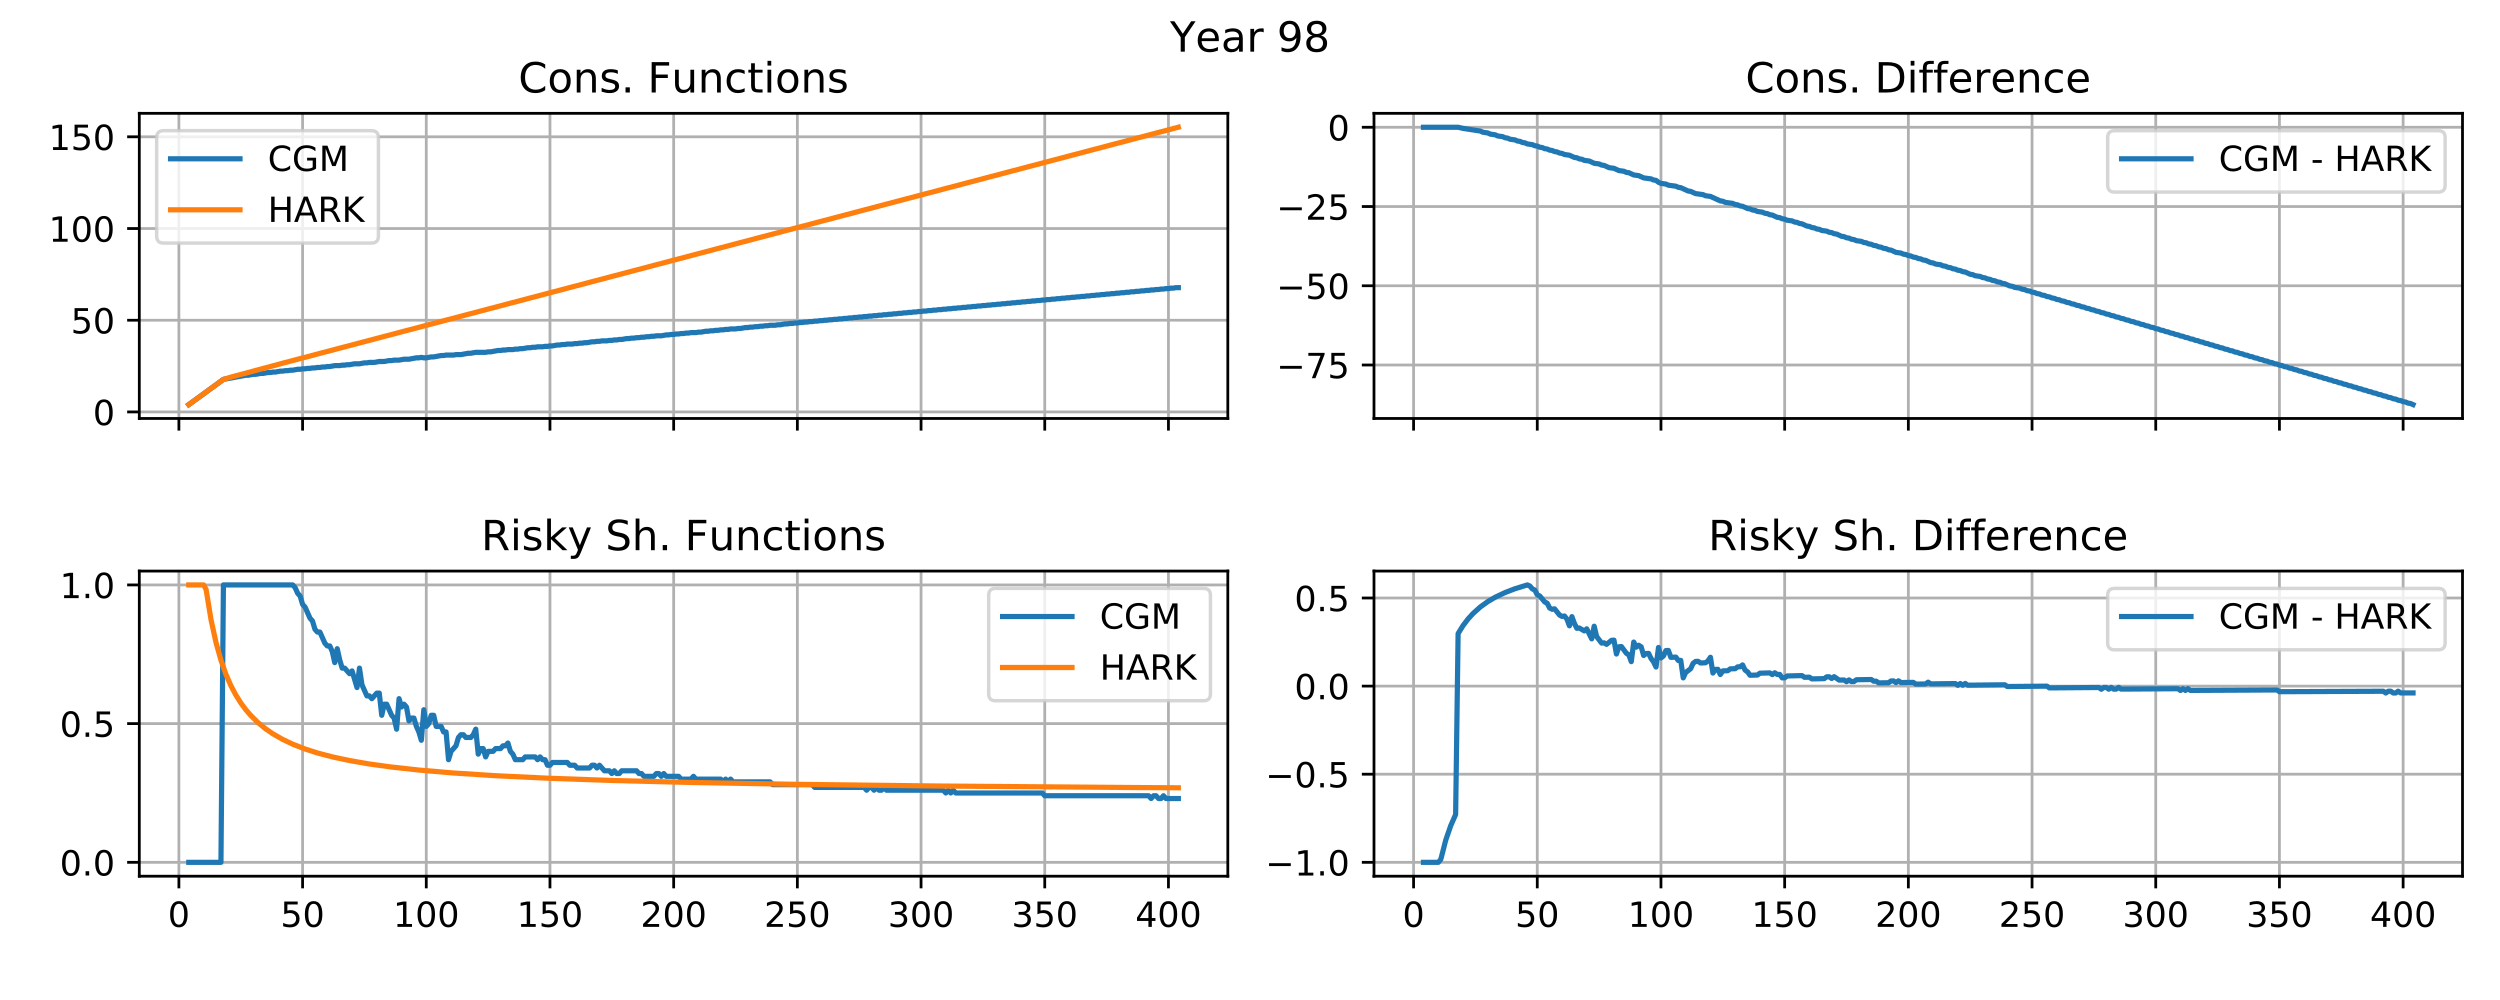 <?xml version="1.0" encoding="utf-8" standalone="no"?>
<!DOCTYPE svg PUBLIC "-//W3C//DTD SVG 1.1//EN"
  "http://www.w3.org/Graphics/SVG/1.1/DTD/svg11.dtd">
<!-- Created with matplotlib (https://matplotlib.org/) -->
<svg height="288pt" version="1.1" viewBox="0 0 720 288" width="720pt" xmlns="http://www.w3.org/2000/svg" xmlns:xlink="http://www.w3.org/1999/xlink">
 <defs>
  <style type="text/css">
*{stroke-linecap:butt;stroke-linejoin:round;}
  </style>
 </defs>
 <g id="figure_1">
  <g id="patch_1">
   <path d="M 0 288 
L 720 288 
L 720 0 
L 0 0 
z
" style="fill:#ffffff;"/>
  </g>
  <g id="axes_1">
   <g id="patch_2">
    <path d="M 40.12 120.522 
L 353.61 120.522 
L 353.61 32.64 
L 40.12 32.64 
z
" style="fill:#ffffff;"/>
   </g>
   <g id="matplotlib.axis_1">
    <g id="xtick_1">
     <g id="line2d_1">
      <path clip-path="url(#pfc1cebd1d3)" d="M 51.52 120.522 
L 51.52 32.64 
" style="fill:none;stroke:#b0b0b0;stroke-linecap:square;stroke-width:0.8;"/>
     </g>
     <g id="line2d_2">
      <defs>
       <path d="M 0 0 
L 0 3.5 
" id="mb836ab7246" style="stroke:#000000;stroke-width:0.8;"/>
      </defs>
      <g>
       <use style="stroke:#000000;stroke-width:0.8;" x="51.52" xlink:href="#mb836ab7246" y="120.522"/>
      </g>
     </g>
    </g>
    <g id="xtick_2">
     <g id="line2d_3">
      <path clip-path="url(#pfc1cebd1d3)" d="M 87.144 120.522 
L 87.144 32.64 
" style="fill:none;stroke:#b0b0b0;stroke-linecap:square;stroke-width:0.8;"/>
     </g>
     <g id="line2d_4">
      <g>
       <use style="stroke:#000000;stroke-width:0.8;" x="87.144" xlink:href="#mb836ab7246" y="120.522"/>
      </g>
     </g>
    </g>
    <g id="xtick_3">
     <g id="line2d_5">
      <path clip-path="url(#pfc1cebd1d3)" d="M 122.767 120.522 
L 122.767 32.64 
" style="fill:none;stroke:#b0b0b0;stroke-linecap:square;stroke-width:0.8;"/>
     </g>
     <g id="line2d_6">
      <g>
       <use style="stroke:#000000;stroke-width:0.8;" x="122.767" xlink:href="#mb836ab7246" y="120.522"/>
      </g>
     </g>
    </g>
    <g id="xtick_4">
     <g id="line2d_7">
      <path clip-path="url(#pfc1cebd1d3)" d="M 158.391 120.522 
L 158.391 32.64 
" style="fill:none;stroke:#b0b0b0;stroke-linecap:square;stroke-width:0.8;"/>
     </g>
     <g id="line2d_8">
      <g>
       <use style="stroke:#000000;stroke-width:0.8;" x="158.391" xlink:href="#mb836ab7246" y="120.522"/>
      </g>
     </g>
    </g>
    <g id="xtick_5">
     <g id="line2d_9">
      <path clip-path="url(#pfc1cebd1d3)" d="M 194.015 120.522 
L 194.015 32.64 
" style="fill:none;stroke:#b0b0b0;stroke-linecap:square;stroke-width:0.8;"/>
     </g>
     <g id="line2d_10">
      <g>
       <use style="stroke:#000000;stroke-width:0.8;" x="194.015" xlink:href="#mb836ab7246" y="120.522"/>
      </g>
     </g>
    </g>
    <g id="xtick_6">
     <g id="line2d_11">
      <path clip-path="url(#pfc1cebd1d3)" d="M 229.639 120.522 
L 229.639 32.64 
" style="fill:none;stroke:#b0b0b0;stroke-linecap:square;stroke-width:0.8;"/>
     </g>
     <g id="line2d_12">
      <g>
       <use style="stroke:#000000;stroke-width:0.8;" x="229.639" xlink:href="#mb836ab7246" y="120.522"/>
      </g>
     </g>
    </g>
    <g id="xtick_7">
     <g id="line2d_13">
      <path clip-path="url(#pfc1cebd1d3)" d="M 265.263 120.522 
L 265.263 32.64 
" style="fill:none;stroke:#b0b0b0;stroke-linecap:square;stroke-width:0.8;"/>
     </g>
     <g id="line2d_14">
      <g>
       <use style="stroke:#000000;stroke-width:0.8;" x="265.263" xlink:href="#mb836ab7246" y="120.522"/>
      </g>
     </g>
    </g>
    <g id="xtick_8">
     <g id="line2d_15">
      <path clip-path="url(#pfc1cebd1d3)" d="M 300.887 120.522 
L 300.887 32.64 
" style="fill:none;stroke:#b0b0b0;stroke-linecap:square;stroke-width:0.8;"/>
     </g>
     <g id="line2d_16">
      <g>
       <use style="stroke:#000000;stroke-width:0.8;" x="300.887" xlink:href="#mb836ab7246" y="120.522"/>
      </g>
     </g>
    </g>
    <g id="xtick_9">
     <g id="line2d_17">
      <path clip-path="url(#pfc1cebd1d3)" d="M 336.511 120.522 
L 336.511 32.64 
" style="fill:none;stroke:#b0b0b0;stroke-linecap:square;stroke-width:0.8;"/>
     </g>
     <g id="line2d_18">
      <g>
       <use style="stroke:#000000;stroke-width:0.8;" x="336.511" xlink:href="#mb836ab7246" y="120.522"/>
      </g>
     </g>
    </g>
   </g>
   <g id="matplotlib.axis_2">
    <g id="ytick_1">
     <g id="line2d_19">
      <path clip-path="url(#pfc1cebd1d3)" d="M 40.12 118.638 
L 353.61 118.638 
" style="fill:none;stroke:#b0b0b0;stroke-linecap:square;stroke-width:0.8;"/>
     </g>
     <g id="line2d_20">
      <defs>
       <path d="M 0 0 
L -3.5 0 
" id="mf8541f432d" style="stroke:#000000;stroke-width:0.8;"/>
      </defs>
      <g>
       <use style="stroke:#000000;stroke-width:0.8;" x="40.12" xlink:href="#mf8541f432d" y="118.638"/>
      </g>
     </g>
     <g id="text_1">
      <!-- 0 -->
      <defs>
       <path d="M 31.781 66.406 
Q 24.172 66.406 20.328 58.906 
Q 16.5 51.422 16.5 36.375 
Q 16.5 21.391 20.328 13.891 
Q 24.172 6.391 31.781 6.391 
Q 39.453 6.391 43.281 13.891 
Q 47.125 21.391 47.125 36.375 
Q 47.125 51.422 43.281 58.906 
Q 39.453 66.406 31.781 66.406 
z
M 31.781 74.219 
Q 44.047 74.219 50.516 64.516 
Q 56.984 54.828 56.984 36.375 
Q 56.984 17.969 50.516 8.266 
Q 44.047 -1.422 31.781 -1.422 
Q 19.531 -1.422 13.062 8.266 
Q 6.594 17.969 6.594 36.375 
Q 6.594 54.828 13.062 64.516 
Q 19.531 74.219 31.781 74.219 
z
" id="DejaVuSans-48"/>
      </defs>
      <g transform="translate(26.758 122.437)scale(0.1 -0.1)">
       <use xlink:href="#DejaVuSans-48"/>
      </g>
     </g>
    </g>
    <g id="ytick_2">
     <g id="line2d_21">
      <path clip-path="url(#pfc1cebd1d3)" d="M 40.12 92.226 
L 353.61 92.226 
" style="fill:none;stroke:#b0b0b0;stroke-linecap:square;stroke-width:0.8;"/>
     </g>
     <g id="line2d_22">
      <g>
       <use style="stroke:#000000;stroke-width:0.8;" x="40.12" xlink:href="#mf8541f432d" y="92.226"/>
      </g>
     </g>
     <g id="text_2">
      <!-- 50 -->
      <defs>
       <path d="M 10.797 72.906 
L 49.516 72.906 
L 49.516 64.594 
L 19.828 64.594 
L 19.828 46.734 
Q 21.969 47.469 24.109 47.828 
Q 26.266 48.188 28.422 48.188 
Q 40.625 48.188 47.75 41.5 
Q 54.891 34.812 54.891 23.391 
Q 54.891 11.625 47.562 5.094 
Q 40.234 -1.422 26.906 -1.422 
Q 22.312 -1.422 17.547 -0.641 
Q 12.797 0.141 7.719 1.703 
L 7.719 11.625 
Q 12.109 9.234 16.797 8.062 
Q 21.484 6.891 26.703 6.891 
Q 35.156 6.891 40.078 11.328 
Q 45.016 15.766 45.016 23.391 
Q 45.016 31 40.078 35.438 
Q 35.156 39.891 26.703 39.891 
Q 22.75 39.891 18.812 39.016 
Q 14.891 38.141 10.797 36.281 
z
" id="DejaVuSans-53"/>
      </defs>
      <g transform="translate(20.395 96.025)scale(0.1 -0.1)">
       <use xlink:href="#DejaVuSans-53"/>
       <use x="63.623" xlink:href="#DejaVuSans-48"/>
      </g>
     </g>
    </g>
    <g id="ytick_3">
     <g id="line2d_23">
      <path clip-path="url(#pfc1cebd1d3)" d="M 40.12 65.814 
L 353.61 65.814 
" style="fill:none;stroke:#b0b0b0;stroke-linecap:square;stroke-width:0.8;"/>
     </g>
     <g id="line2d_24">
      <g>
       <use style="stroke:#000000;stroke-width:0.8;" x="40.12" xlink:href="#mf8541f432d" y="65.814"/>
      </g>
     </g>
     <g id="text_3">
      <!-- 100 -->
      <defs>
       <path d="M 12.406 8.297 
L 28.516 8.297 
L 28.516 63.922 
L 10.984 60.406 
L 10.984 69.391 
L 28.422 72.906 
L 38.281 72.906 
L 38.281 8.297 
L 54.391 8.297 
L 54.391 0 
L 12.406 0 
z
" id="DejaVuSans-49"/>
      </defs>
      <g transform="translate(14.033 69.613)scale(0.1 -0.1)">
       <use xlink:href="#DejaVuSans-49"/>
       <use x="63.623" xlink:href="#DejaVuSans-48"/>
       <use x="127.246" xlink:href="#DejaVuSans-48"/>
      </g>
     </g>
    </g>
    <g id="ytick_4">
     <g id="line2d_25">
      <path clip-path="url(#pfc1cebd1d3)" d="M 40.12 39.402 
L 353.61 39.402 
" style="fill:none;stroke:#b0b0b0;stroke-linecap:square;stroke-width:0.8;"/>
     </g>
     <g id="line2d_26">
      <g>
       <use style="stroke:#000000;stroke-width:0.8;" x="40.12" xlink:href="#mf8541f432d" y="39.402"/>
      </g>
     </g>
     <g id="text_4">
      <!-- 150 -->
      <g transform="translate(14.033 43.201)scale(0.1 -0.1)">
       <use xlink:href="#DejaVuSans-49"/>
       <use x="63.623" xlink:href="#DejaVuSans-53"/>
       <use x="127.246" xlink:href="#DejaVuSans-48"/>
      </g>
     </g>
    </g>
   </g>
   <g id="line2d_27">
    <path clip-path="url(#pfc1cebd1d3)" d="M 54.37 116.525 
L 64.344 109.262 
L 70.757 108.073 
L 71.469 108.073 
L 72.894 107.809 
L 73.606 107.809 
L 75.031 107.545 
L 75.744 107.545 
L 77.169 107.281 
L 77.881 107.281 
L 78.594 107.149 
L 79.306 107.149 
L 80.731 106.885 
L 81.444 106.885 
L 82.156 106.752 
L 82.869 106.752 
L 83.581 106.62 
L 84.294 106.62 
L 85.719 106.356 
L 86.431 106.356 
L 87.144 106.224 
L 87.856 106.224 
L 88.568 106.092 
L 89.281 106.092 
L 89.993 105.96 
L 90.706 105.96 
L 91.418 105.828 
L 92.131 105.828 
L 92.843 105.696 
L 93.556 105.696 
L 94.268 105.564 
L 94.981 105.564 
L 96.406 105.3 
L 97.831 105.3 
L 98.543 105.168 
L 99.256 105.168 
L 99.968 105.036 
L 100.681 105.036 
L 102.106 104.772 
L 103.53 104.772 
L 104.955 104.507 
L 105.668 104.507 
L 106.38 104.375 
L 107.805 104.375 
L 109.23 104.111 
L 110.655 104.111 
L 112.08 103.847 
L 112.793 103.847 
L 113.505 103.715 
L 114.93 103.715 
L 116.355 103.451 
L 117.78 103.451 
L 119.917 103.055 
L 120.63 103.055 
L 121.342 102.923 
L 122.055 103.055 
L 122.767 103.055 
L 124.192 102.791 
L 124.905 102.791 
L 127.042 102.394 
L 127.755 102.394 
L 128.467 102.262 
L 130.605 102.262 
L 131.317 102.13 
L 132.742 102.13 
L 134.879 101.734 
L 135.592 101.734 
L 137.017 101.47 
L 139.867 101.47 
L 140.579 101.338 
L 141.292 101.338 
L 143.429 100.942 
L 144.142 100.942 
L 144.854 100.81 
L 145.567 100.81 
L 146.279 100.678 
L 147.704 100.678 
L 148.417 100.546 
L 149.129 100.546 
L 149.841 100.414 
L 150.554 100.414 
L 151.979 100.149 
L 152.691 100.149 
L 153.404 100.017 
L 154.116 100.017 
L 154.829 99.885 
L 156.254 99.885 
L 156.966 99.753 
L 157.679 99.753 
L 158.391 99.621 
L 159.104 99.621 
L 160.529 99.357 
L 161.241 99.357 
L 161.954 99.225 
L 162.666 99.225 
L 163.379 99.093 
L 164.804 99.093 
L 165.516 98.961 
L 166.228 98.961 
L 166.941 98.829 
L 167.653 98.829 
L 168.366 98.697 
L 169.078 98.697 
L 170.503 98.433 
L 171.216 98.433 
L 171.928 98.301 
L 172.641 98.301 
L 173.353 98.169 
L 174.778 98.169 
L 175.491 98.036 
L 176.203 98.036 
L 176.916 97.904 
L 177.628 97.904 
L 178.341 97.772 
L 179.053 97.772 
L 180.478 97.508 
L 181.19 97.508 
L 181.903 97.376 
L 182.615 97.376 
L 183.328 97.244 
L 184.04 97.244 
L 184.753 97.112 
L 185.465 97.112 
L 186.178 96.98 
L 186.89 96.98 
L 187.603 96.848 
L 188.315 96.848 
L 189.028 96.716 
L 190.453 96.716 
L 191.878 96.452 
L 192.59 96.452 
L 193.303 96.32 
L 194.015 96.32 
L 194.728 96.188 
L 195.44 96.188 
L 196.153 96.056 
L 196.865 96.056 
L 197.577 95.924 
L 198.29 95.924 
L 199.002 95.791 
L 200.427 95.791 
L 201.14 95.659 
L 201.852 95.659 
L 203.277 95.395 
L 203.99 95.395 
L 204.702 95.263 
L 205.415 95.263 
L 206.127 95.131 
L 206.84 95.131 
L 207.552 94.999 
L 208.265 94.999 
L 208.977 94.867 
L 209.69 94.867 
L 210.402 94.735 
L 211.827 94.735 
L 212.54 94.603 
L 213.252 94.603 
L 214.677 94.339 
L 215.389 94.339 
L 216.102 94.207 
L 216.814 94.207 
L 217.527 94.075 
L 218.239 94.075 
L 218.952 93.943 
L 219.664 93.943 
L 220.377 93.811 
L 221.089 93.811 
L 221.802 93.678 
L 223.227 93.678 
L 223.939 93.546 
L 224.652 93.546 
L 226.077 93.282 
L 226.789 93.282 
L 227.502 93.15 
L 228.214 93.15 
L 228.926 93.018 
L 229.639 93.018 
L 230.351 92.886 
L 231.064 92.886 
L 231.776 92.754 
L 232.489 92.754 
L 233.201 92.622 
L 233.914 92.622 
L 234.626 92.49 
L 235.339 92.49 
L 236.051 92.358 
L 236.764 92.358 
L 237.476 92.226 
L 238.189 92.226 
L 238.901 92.094 
L 239.614 92.094 
L 240.326 91.962 
L 241.039 91.962 
L 241.751 91.83 
L 242.464 91.83 
L 243.176 91.698 
L 243.888 91.698 
L 244.601 91.566 
L 245.313 91.566 
L 246.026 91.433 
L 246.738 91.433 
L 247.451 91.301 
L 248.163 91.301 
L 248.876 91.169 
L 249.588 91.169 
L 250.301 91.037 
L 251.013 91.037 
L 251.726 90.905 
L 252.438 90.905 
L 253.151 90.773 
L 253.863 90.773 
L 254.576 90.641 
L 255.288 90.641 
L 256.001 90.509 
L 256.713 90.509 
L 257.426 90.377 
L 258.138 90.377 
L 258.851 90.245 
L 259.563 90.245 
L 260.275 90.113 
L 260.988 90.113 
L 261.7 89.981 
L 262.413 89.981 
L 263.125 89.849 
L 263.838 89.849 
L 264.55 89.717 
L 265.263 89.717 
L 265.975 89.585 
L 266.688 89.585 
L 267.4 89.453 
L 268.113 89.453 
L 268.825 89.32 
L 269.538 89.32 
L 270.25 89.188 
L 270.963 89.188 
L 271.675 89.056 
L 272.388 89.056 
L 273.1 88.924 
L 273.813 88.924 
L 274.525 88.792 
L 275.238 88.792 
L 275.95 88.66 
L 276.662 88.66 
L 277.375 88.528 
L 278.087 88.528 
L 278.8 88.396 
L 279.512 88.396 
L 280.225 88.264 
L 280.937 88.264 
L 281.65 88.132 
L 282.362 88.132 
L 283.075 88 
L 283.787 88 
L 284.5 87.868 
L 285.212 87.868 
L 285.925 87.736 
L 286.637 87.736 
L 287.35 87.604 
L 288.062 87.604 
L 288.775 87.472 
L 289.487 87.472 
L 290.2 87.34 
L 290.912 87.34 
L 291.624 87.208 
L 292.337 87.208 
L 293.049 87.075 
L 293.762 87.075 
L 294.474 86.943 
L 295.187 86.943 
L 295.899 86.811 
L 296.612 86.811 
L 297.324 86.679 
L 298.037 86.679 
L 298.749 86.547 
L 299.462 86.547 
L 300.174 86.415 
L 300.887 86.415 
L 301.599 86.283 
L 302.312 86.283 
L 303.024 86.151 
L 303.737 86.151 
L 304.449 86.019 
L 305.162 86.019 
L 305.874 85.887 
L 306.587 85.887 
L 307.299 85.755 
L 308.011 85.755 
L 308.724 85.623 
L 309.436 85.623 
L 310.149 85.491 
L 310.861 85.491 
L 311.574 85.359 
L 312.286 85.359 
L 312.999 85.227 
L 313.711 85.227 
L 314.424 85.095 
L 315.136 85.095 
L 315.849 84.962 
L 316.561 84.962 
L 317.274 84.83 
L 317.986 84.83 
L 318.699 84.698 
L 319.411 84.698 
L 320.124 84.566 
L 320.836 84.566 
L 321.549 84.434 
L 322.261 84.434 
L 322.973 84.302 
L 323.686 84.302 
L 324.398 84.17 
L 325.111 84.17 
L 325.823 84.038 
L 326.536 84.038 
L 327.248 83.906 
L 327.961 83.906 
L 328.673 83.774 
L 329.386 83.774 
L 330.098 83.642 
L 330.811 83.642 
L 331.523 83.51 
L 332.236 83.51 
L 332.948 83.378 
L 333.661 83.378 
L 334.373 83.246 
L 335.086 83.246 
L 335.798 83.114 
L 336.511 83.114 
L 337.223 82.982 
L 337.935 82.982 
L 338.648 82.85 
L 339.36 82.85 
L 339.36 82.85 
" style="fill:none;stroke:#1f77b4;stroke-linecap:square;stroke-width:1.5;"/>
   </g>
   <g id="line2d_28">
    <path clip-path="url(#pfc1cebd1d3)" d="M 54.37 116.527 
L 64.344 109.263 
L 66.482 108.611 
L 81.444 104.588 
L 339.36 36.635 
L 339.36 36.635 
" style="fill:none;stroke:#ff7f0e;stroke-linecap:square;stroke-width:1.5;"/>
   </g>
   <g id="patch_3">
    <path d="M 40.12 120.522 
L 40.12 32.64 
" style="fill:none;stroke:#000000;stroke-linecap:square;stroke-linejoin:miter;stroke-width:0.8;"/>
   </g>
   <g id="patch_4">
    <path d="M 353.61 120.522 
L 353.61 32.64 
" style="fill:none;stroke:#000000;stroke-linecap:square;stroke-linejoin:miter;stroke-width:0.8;"/>
   </g>
   <g id="patch_5">
    <path d="M 40.12 120.522 
L 353.61 120.522 
" style="fill:none;stroke:#000000;stroke-linecap:square;stroke-linejoin:miter;stroke-width:0.8;"/>
   </g>
   <g id="patch_6">
    <path d="M 40.12 32.64 
L 353.61 32.64 
" style="fill:none;stroke:#000000;stroke-linecap:square;stroke-linejoin:miter;stroke-width:0.8;"/>
   </g>
   <g id="text_5">
    <!-- Cons. Functions -->
    <defs>
     <path d="M 64.406 67.281 
L 64.406 56.891 
Q 59.422 61.531 53.781 63.812 
Q 48.141 66.109 41.797 66.109 
Q 29.297 66.109 22.656 58.469 
Q 16.016 50.828 16.016 36.375 
Q 16.016 21.969 22.656 14.328 
Q 29.297 6.688 41.797 6.688 
Q 48.141 6.688 53.781 8.984 
Q 59.422 11.281 64.406 15.922 
L 64.406 5.609 
Q 59.234 2.094 53.438 0.328 
Q 47.656 -1.422 41.219 -1.422 
Q 24.656 -1.422 15.125 8.703 
Q 5.609 18.844 5.609 36.375 
Q 5.609 53.953 15.125 64.078 
Q 24.656 74.219 41.219 74.219 
Q 47.75 74.219 53.531 72.484 
Q 59.328 70.75 64.406 67.281 
z
" id="DejaVuSans-67"/>
     <path d="M 30.609 48.391 
Q 23.391 48.391 19.188 42.75 
Q 14.984 37.109 14.984 27.297 
Q 14.984 17.484 19.156 11.844 
Q 23.344 6.203 30.609 6.203 
Q 37.797 6.203 41.984 11.859 
Q 46.188 17.531 46.188 27.297 
Q 46.188 37.016 41.984 42.703 
Q 37.797 48.391 30.609 48.391 
z
M 30.609 56 
Q 42.328 56 49.016 48.375 
Q 55.719 40.766 55.719 27.297 
Q 55.719 13.875 49.016 6.219 
Q 42.328 -1.422 30.609 -1.422 
Q 18.844 -1.422 12.172 6.219 
Q 5.516 13.875 5.516 27.297 
Q 5.516 40.766 12.172 48.375 
Q 18.844 56 30.609 56 
z
" id="DejaVuSans-111"/>
     <path d="M 54.891 33.016 
L 54.891 0 
L 45.906 0 
L 45.906 32.719 
Q 45.906 40.484 42.875 44.328 
Q 39.844 48.188 33.797 48.188 
Q 26.516 48.188 22.312 43.547 
Q 18.109 38.922 18.109 30.906 
L 18.109 0 
L 9.078 0 
L 9.078 54.688 
L 18.109 54.688 
L 18.109 46.188 
Q 21.344 51.125 25.703 53.562 
Q 30.078 56 35.797 56 
Q 45.219 56 50.047 50.172 
Q 54.891 44.344 54.891 33.016 
z
" id="DejaVuSans-110"/>
     <path d="M 44.281 53.078 
L 44.281 44.578 
Q 40.484 46.531 36.375 47.5 
Q 32.281 48.484 27.875 48.484 
Q 21.188 48.484 17.844 46.438 
Q 14.5 44.391 14.5 40.281 
Q 14.5 37.156 16.891 35.375 
Q 19.281 33.594 26.516 31.984 
L 29.594 31.297 
Q 39.156 29.25 43.188 25.516 
Q 47.219 21.781 47.219 15.094 
Q 47.219 7.469 41.188 3.016 
Q 35.156 -1.422 24.609 -1.422 
Q 20.219 -1.422 15.453 -0.562 
Q 10.688 0.297 5.422 2 
L 5.422 11.281 
Q 10.406 8.688 15.234 7.391 
Q 20.062 6.109 24.812 6.109 
Q 31.156 6.109 34.562 8.281 
Q 37.984 10.453 37.984 14.406 
Q 37.984 18.062 35.516 20.016 
Q 33.062 21.969 24.703 23.781 
L 21.578 24.516 
Q 13.234 26.266 9.516 29.906 
Q 5.812 33.547 5.812 39.891 
Q 5.812 47.609 11.281 51.797 
Q 16.75 56 26.812 56 
Q 31.781 56 36.172 55.266 
Q 40.578 54.547 44.281 53.078 
z
" id="DejaVuSans-115"/>
     <path d="M 10.688 12.406 
L 21 12.406 
L 21 0 
L 10.688 0 
z
" id="DejaVuSans-46"/>
     <path id="DejaVuSans-32"/>
     <path d="M 9.812 72.906 
L 51.703 72.906 
L 51.703 64.594 
L 19.672 64.594 
L 19.672 43.109 
L 48.578 43.109 
L 48.578 34.812 
L 19.672 34.812 
L 19.672 0 
L 9.812 0 
z
" id="DejaVuSans-70"/>
     <path d="M 8.5 21.578 
L 8.5 54.688 
L 17.484 54.688 
L 17.484 21.922 
Q 17.484 14.156 20.5 10.266 
Q 23.531 6.391 29.594 6.391 
Q 36.859 6.391 41.078 11.031 
Q 45.312 15.672 45.312 23.688 
L 45.312 54.688 
L 54.297 54.688 
L 54.297 0 
L 45.312 0 
L 45.312 8.406 
Q 42.047 3.422 37.719 1 
Q 33.406 -1.422 27.688 -1.422 
Q 18.266 -1.422 13.375 4.438 
Q 8.5 10.297 8.5 21.578 
z
M 31.109 56 
z
" id="DejaVuSans-117"/>
     <path d="M 48.781 52.594 
L 48.781 44.188 
Q 44.969 46.297 41.141 47.344 
Q 37.312 48.391 33.406 48.391 
Q 24.656 48.391 19.812 42.844 
Q 14.984 37.312 14.984 27.297 
Q 14.984 17.281 19.812 11.734 
Q 24.656 6.203 33.406 6.203 
Q 37.312 6.203 41.141 7.25 
Q 44.969 8.297 48.781 10.406 
L 48.781 2.094 
Q 45.016 0.344 40.984 -0.531 
Q 36.969 -1.422 32.422 -1.422 
Q 20.062 -1.422 12.781 6.344 
Q 5.516 14.109 5.516 27.297 
Q 5.516 40.672 12.859 48.328 
Q 20.219 56 33.016 56 
Q 37.156 56 41.109 55.141 
Q 45.062 54.297 48.781 52.594 
z
" id="DejaVuSans-99"/>
     <path d="M 18.312 70.219 
L 18.312 54.688 
L 36.812 54.688 
L 36.812 47.703 
L 18.312 47.703 
L 18.312 18.016 
Q 18.312 11.328 20.141 9.422 
Q 21.969 7.516 27.594 7.516 
L 36.812 7.516 
L 36.812 0 
L 27.594 0 
Q 17.188 0 13.234 3.875 
Q 9.281 7.766 9.281 18.016 
L 9.281 47.703 
L 2.688 47.703 
L 2.688 54.688 
L 9.281 54.688 
L 9.281 70.219 
z
" id="DejaVuSans-116"/>
     <path d="M 9.422 54.688 
L 18.406 54.688 
L 18.406 0 
L 9.422 0 
z
M 9.422 75.984 
L 18.406 75.984 
L 18.406 64.594 
L 9.422 64.594 
z
" id="DejaVuSans-105"/>
    </defs>
    <g transform="translate(149.293 26.64)scale(0.12 -0.12)">
     <use xlink:href="#DejaVuSans-67"/>
     <use x="69.824" xlink:href="#DejaVuSans-111"/>
     <use x="131.006" xlink:href="#DejaVuSans-110"/>
     <use x="194.385" xlink:href="#DejaVuSans-115"/>
     <use x="246.484" xlink:href="#DejaVuSans-46"/>
     <use x="278.271" xlink:href="#DejaVuSans-32"/>
     <use x="310.059" xlink:href="#DejaVuSans-70"/>
     <use x="367.5" xlink:href="#DejaVuSans-117"/>
     <use x="430.879" xlink:href="#DejaVuSans-110"/>
     <use x="494.258" xlink:href="#DejaVuSans-99"/>
     <use x="549.238" xlink:href="#DejaVuSans-116"/>
     <use x="588.447" xlink:href="#DejaVuSans-105"/>
     <use x="616.23" xlink:href="#DejaVuSans-111"/>
     <use x="677.412" xlink:href="#DejaVuSans-110"/>
     <use x="740.791" xlink:href="#DejaVuSans-115"/>
    </g>
   </g>
   <g id="legend_1">
    <g id="patch_7">
     <path d="M 47.12 69.996 
L 106.987 69.996 
Q 108.987 69.996 108.987 67.996 
L 108.987 39.64 
Q 108.987 37.64 106.987 37.64 
L 47.12 37.64 
Q 45.12 37.64 45.12 39.64 
L 45.12 67.996 
Q 45.12 69.996 47.12 69.996 
z
" style="fill:#ffffff;opacity:0.8;stroke:#cccccc;stroke-linejoin:miter;"/>
    </g>
    <g id="line2d_29">
     <path d="M 49.12 45.738 
L 69.12 45.738 
" style="fill:none;stroke:#1f77b4;stroke-linecap:square;stroke-width:1.5;"/>
    </g>
    <g id="line2d_30"/>
    <g id="text_6">
     <!-- CGM -->
     <defs>
      <path d="M 59.516 10.406 
L 59.516 29.984 
L 43.406 29.984 
L 43.406 38.094 
L 69.281 38.094 
L 69.281 6.781 
Q 63.578 2.734 56.688 0.656 
Q 49.812 -1.422 42 -1.422 
Q 24.906 -1.422 15.25 8.562 
Q 5.609 18.562 5.609 36.375 
Q 5.609 54.25 15.25 64.234 
Q 24.906 74.219 42 74.219 
Q 49.125 74.219 55.547 72.453 
Q 61.969 70.703 67.391 67.281 
L 67.391 56.781 
Q 61.922 61.422 55.766 63.766 
Q 49.609 66.109 42.828 66.109 
Q 29.438 66.109 22.719 58.641 
Q 16.016 51.172 16.016 36.375 
Q 16.016 21.625 22.719 14.156 
Q 29.438 6.688 42.828 6.688 
Q 48.047 6.688 52.141 7.594 
Q 56.25 8.5 59.516 10.406 
z
" id="DejaVuSans-71"/>
      <path d="M 9.812 72.906 
L 24.516 72.906 
L 43.109 23.297 
L 61.812 72.906 
L 76.516 72.906 
L 76.516 0 
L 66.891 0 
L 66.891 64.016 
L 48.094 14.016 
L 38.188 14.016 
L 19.391 64.016 
L 19.391 0 
L 9.812 0 
z
" id="DejaVuSans-77"/>
     </defs>
     <g transform="translate(77.12 49.238)scale(0.1 -0.1)">
      <use xlink:href="#DejaVuSans-67"/>
      <use x="69.824" xlink:href="#DejaVuSans-71"/>
      <use x="147.314" xlink:href="#DejaVuSans-77"/>
     </g>
    </g>
    <g id="line2d_31">
     <path d="M 49.12 60.417 
L 69.12 60.417 
" style="fill:none;stroke:#ff7f0e;stroke-linecap:square;stroke-width:1.5;"/>
    </g>
    <g id="line2d_32"/>
    <g id="text_7">
     <!-- HARK -->
     <defs>
      <path d="M 9.812 72.906 
L 19.672 72.906 
L 19.672 43.016 
L 55.516 43.016 
L 55.516 72.906 
L 65.375 72.906 
L 65.375 0 
L 55.516 0 
L 55.516 34.719 
L 19.672 34.719 
L 19.672 0 
L 9.812 0 
z
" id="DejaVuSans-72"/>
      <path d="M 34.188 63.188 
L 20.797 26.906 
L 47.609 26.906 
z
M 28.609 72.906 
L 39.797 72.906 
L 67.578 0 
L 57.328 0 
L 50.688 18.703 
L 17.828 18.703 
L 11.188 0 
L 0.781 0 
z
" id="DejaVuSans-65"/>
      <path d="M 44.391 34.188 
Q 47.562 33.109 50.562 29.594 
Q 53.562 26.078 56.594 19.922 
L 66.609 0 
L 56 0 
L 46.688 18.703 
Q 43.062 26.031 39.672 28.422 
Q 36.281 30.812 30.422 30.812 
L 19.672 30.812 
L 19.672 0 
L 9.812 0 
L 9.812 72.906 
L 32.078 72.906 
Q 44.578 72.906 50.734 67.672 
Q 56.891 62.453 56.891 51.906 
Q 56.891 45.016 53.688 40.469 
Q 50.484 35.938 44.391 34.188 
z
M 19.672 64.797 
L 19.672 38.922 
L 32.078 38.922 
Q 39.203 38.922 42.844 42.219 
Q 46.484 45.516 46.484 51.906 
Q 46.484 58.297 42.844 61.547 
Q 39.203 64.797 32.078 64.797 
z
" id="DejaVuSans-82"/>
      <path d="M 9.812 72.906 
L 19.672 72.906 
L 19.672 42.094 
L 52.391 72.906 
L 65.094 72.906 
L 28.906 38.922 
L 67.672 0 
L 54.688 0 
L 19.672 35.109 
L 19.672 0 
L 9.812 0 
z
" id="DejaVuSans-75"/>
     </defs>
     <g transform="translate(77.12 63.917)scale(0.1 -0.1)">
      <use xlink:href="#DejaVuSans-72"/>
      <use x="75.195" xlink:href="#DejaVuSans-65"/>
      <use x="143.604" xlink:href="#DejaVuSans-82"/>
      <use x="213.086" xlink:href="#DejaVuSans-75"/>
     </g>
    </g>
   </g>
  </g>
  <g id="axes_2">
   <g id="patch_8">
    <path d="M 395.71 120.522 
L 709.2 120.522 
L 709.2 32.64 
L 395.71 32.64 
z
" style="fill:#ffffff;"/>
   </g>
   <g id="matplotlib.axis_3">
    <g id="xtick_10">
     <g id="line2d_33">
      <path clip-path="url(#pba59ad6fe1)" d="M 407.11 120.522 
L 407.11 32.64 
" style="fill:none;stroke:#b0b0b0;stroke-linecap:square;stroke-width:0.8;"/>
     </g>
     <g id="line2d_34">
      <g>
       <use style="stroke:#000000;stroke-width:0.8;" x="407.11" xlink:href="#mb836ab7246" y="120.522"/>
      </g>
     </g>
    </g>
    <g id="xtick_11">
     <g id="line2d_35">
      <path clip-path="url(#pba59ad6fe1)" d="M 442.733 120.522 
L 442.733 32.64 
" style="fill:none;stroke:#b0b0b0;stroke-linecap:square;stroke-width:0.8;"/>
     </g>
     <g id="line2d_36">
      <g>
       <use style="stroke:#000000;stroke-width:0.8;" x="442.733" xlink:href="#mb836ab7246" y="120.522"/>
      </g>
     </g>
    </g>
    <g id="xtick_12">
     <g id="line2d_37">
      <path clip-path="url(#pba59ad6fe1)" d="M 478.357 120.522 
L 478.357 32.64 
" style="fill:none;stroke:#b0b0b0;stroke-linecap:square;stroke-width:0.8;"/>
     </g>
     <g id="line2d_38">
      <g>
       <use style="stroke:#000000;stroke-width:0.8;" x="478.357" xlink:href="#mb836ab7246" y="120.522"/>
      </g>
     </g>
    </g>
    <g id="xtick_13">
     <g id="line2d_39">
      <path clip-path="url(#pba59ad6fe1)" d="M 513.981 120.522 
L 513.981 32.64 
" style="fill:none;stroke:#b0b0b0;stroke-linecap:square;stroke-width:0.8;"/>
     </g>
     <g id="line2d_40">
      <g>
       <use style="stroke:#000000;stroke-width:0.8;" x="513.981" xlink:href="#mb836ab7246" y="120.522"/>
      </g>
     </g>
    </g>
    <g id="xtick_14">
     <g id="line2d_41">
      <path clip-path="url(#pba59ad6fe1)" d="M 549.605 120.522 
L 549.605 32.64 
" style="fill:none;stroke:#b0b0b0;stroke-linecap:square;stroke-width:0.8;"/>
     </g>
     <g id="line2d_42">
      <g>
       <use style="stroke:#000000;stroke-width:0.8;" x="549.605" xlink:href="#mb836ab7246" y="120.522"/>
      </g>
     </g>
    </g>
    <g id="xtick_15">
     <g id="line2d_43">
      <path clip-path="url(#pba59ad6fe1)" d="M 585.229 120.522 
L 585.229 32.64 
" style="fill:none;stroke:#b0b0b0;stroke-linecap:square;stroke-width:0.8;"/>
     </g>
     <g id="line2d_44">
      <g>
       <use style="stroke:#000000;stroke-width:0.8;" x="585.229" xlink:href="#mb836ab7246" y="120.522"/>
      </g>
     </g>
    </g>
    <g id="xtick_16">
     <g id="line2d_45">
      <path clip-path="url(#pba59ad6fe1)" d="M 620.853 120.522 
L 620.853 32.64 
" style="fill:none;stroke:#b0b0b0;stroke-linecap:square;stroke-width:0.8;"/>
     </g>
     <g id="line2d_46">
      <g>
       <use style="stroke:#000000;stroke-width:0.8;" x="620.853" xlink:href="#mb836ab7246" y="120.522"/>
      </g>
     </g>
    </g>
    <g id="xtick_17">
     <g id="line2d_47">
      <path clip-path="url(#pba59ad6fe1)" d="M 656.477 120.522 
L 656.477 32.64 
" style="fill:none;stroke:#b0b0b0;stroke-linecap:square;stroke-width:0.8;"/>
     </g>
     <g id="line2d_48">
      <g>
       <use style="stroke:#000000;stroke-width:0.8;" x="656.477" xlink:href="#mb836ab7246" y="120.522"/>
      </g>
     </g>
    </g>
    <g id="xtick_18">
     <g id="line2d_49">
      <path clip-path="url(#pba59ad6fe1)" d="M 692.101 120.522 
L 692.101 32.64 
" style="fill:none;stroke:#b0b0b0;stroke-linecap:square;stroke-width:0.8;"/>
     </g>
     <g id="line2d_50">
      <g>
       <use style="stroke:#000000;stroke-width:0.8;" x="692.101" xlink:href="#mb836ab7246" y="120.522"/>
      </g>
     </g>
    </g>
   </g>
   <g id="matplotlib.axis_4">
    <g id="ytick_5">
     <g id="line2d_51">
      <path clip-path="url(#pba59ad6fe1)" d="M 395.71 105.125 
L 709.2 105.125 
" style="fill:none;stroke:#b0b0b0;stroke-linecap:square;stroke-width:0.8;"/>
     </g>
     <g id="line2d_52">
      <g>
       <use style="stroke:#000000;stroke-width:0.8;" x="395.71" xlink:href="#mf8541f432d" y="105.125"/>
      </g>
     </g>
     <g id="text_8">
      <!-- −75 -->
      <defs>
       <path d="M 10.594 35.5 
L 73.188 35.5 
L 73.188 27.203 
L 10.594 27.203 
z
" id="DejaVuSans-8722"/>
       <path d="M 8.203 72.906 
L 55.078 72.906 
L 55.078 68.703 
L 28.609 0 
L 18.312 0 
L 43.219 64.594 
L 8.203 64.594 
z
" id="DejaVuSans-55"/>
      </defs>
      <g transform="translate(367.605 108.924)scale(0.1 -0.1)">
       <use xlink:href="#DejaVuSans-8722"/>
       <use x="83.789" xlink:href="#DejaVuSans-55"/>
       <use x="147.412" xlink:href="#DejaVuSans-53"/>
      </g>
     </g>
    </g>
    <g id="ytick_6">
     <g id="line2d_53">
      <path clip-path="url(#pba59ad6fe1)" d="M 395.71 82.3 
L 709.2 82.3 
" style="fill:none;stroke:#b0b0b0;stroke-linecap:square;stroke-width:0.8;"/>
     </g>
     <g id="line2d_54">
      <g>
       <use style="stroke:#000000;stroke-width:0.8;" x="395.71" xlink:href="#mf8541f432d" y="82.3"/>
      </g>
     </g>
     <g id="text_9">
      <!-- −50 -->
      <g transform="translate(367.605 86.099)scale(0.1 -0.1)">
       <use xlink:href="#DejaVuSans-8722"/>
       <use x="83.789" xlink:href="#DejaVuSans-53"/>
       <use x="147.412" xlink:href="#DejaVuSans-48"/>
      </g>
     </g>
    </g>
    <g id="ytick_7">
     <g id="line2d_55">
      <path clip-path="url(#pba59ad6fe1)" d="M 395.71 59.475 
L 709.2 59.475 
" style="fill:none;stroke:#b0b0b0;stroke-linecap:square;stroke-width:0.8;"/>
     </g>
     <g id="line2d_56">
      <g>
       <use style="stroke:#000000;stroke-width:0.8;" x="395.71" xlink:href="#mf8541f432d" y="59.475"/>
      </g>
     </g>
     <g id="text_10">
      <!-- −25 -->
      <defs>
       <path d="M 19.188 8.297 
L 53.609 8.297 
L 53.609 0 
L 7.328 0 
L 7.328 8.297 
Q 12.938 14.109 22.625 23.891 
Q 32.328 33.688 34.812 36.531 
Q 39.547 41.844 41.422 45.531 
Q 43.312 49.219 43.312 52.781 
Q 43.312 58.594 39.234 62.25 
Q 35.156 65.922 28.609 65.922 
Q 23.969 65.922 18.812 64.312 
Q 13.672 62.703 7.812 59.422 
L 7.812 69.391 
Q 13.766 71.781 18.938 73 
Q 24.125 74.219 28.422 74.219 
Q 39.75 74.219 46.484 68.547 
Q 53.219 62.891 53.219 53.422 
Q 53.219 48.922 51.531 44.891 
Q 49.859 40.875 45.406 35.406 
Q 44.188 33.984 37.641 27.219 
Q 31.109 20.453 19.188 8.297 
z
" id="DejaVuSans-50"/>
      </defs>
      <g transform="translate(367.605 63.274)scale(0.1 -0.1)">
       <use xlink:href="#DejaVuSans-8722"/>
       <use x="83.789" xlink:href="#DejaVuSans-50"/>
       <use x="147.412" xlink:href="#DejaVuSans-53"/>
      </g>
     </g>
    </g>
    <g id="ytick_8">
     <g id="line2d_57">
      <path clip-path="url(#pba59ad6fe1)" d="M 395.71 36.65 
L 709.2 36.65 
" style="fill:none;stroke:#b0b0b0;stroke-linecap:square;stroke-width:0.8;"/>
     </g>
     <g id="line2d_58">
      <g>
       <use style="stroke:#000000;stroke-width:0.8;" x="395.71" xlink:href="#mf8541f432d" y="36.65"/>
      </g>
     </g>
     <g id="text_11">
      <!-- 0 -->
      <g transform="translate(382.348 40.449)scale(0.1 -0.1)">
       <use xlink:href="#DejaVuSans-48"/>
      </g>
     </g>
    </g>
   </g>
   <g id="line2d_59">
    <path clip-path="url(#pba59ad6fe1)" d="M 409.96 36.646 
L 419.934 36.647 
L 421.359 36.976 
L 426.347 37.746 
L 427.059 38.081 
L 428.484 38.29 
L 429.196 38.622 
L 430.621 38.827 
L 431.334 39.157 
L 432.759 39.354 
L 433.471 39.679 
L 434.184 39.776 
L 434.896 40.101 
L 436.321 40.294 
L 437.034 40.618 
L 437.746 40.714 
L 438.459 41.039 
L 439.171 41.135 
L 439.884 41.46 
L 441.309 41.652 
L 442.021 41.976 
L 442.733 42.073 
L 443.446 42.397 
L 444.158 42.493 
L 444.871 42.818 
L 445.583 42.914 
L 446.296 43.238 
L 447.008 43.335 
L 447.721 43.659 
L 448.433 43.755 
L 449.146 44.08 
L 449.858 44.176 
L 450.571 44.5 
L 451.996 44.693 
L 453.421 45.342 
L 454.133 45.438 
L 454.846 45.762 
L 455.558 45.858 
L 456.271 46.183 
L 457.696 46.375 
L 459.12 47.024 
L 460.545 47.217 
L 461.258 47.541 
L 461.97 47.637 
L 463.395 48.286 
L 464.82 48.478 
L 466.245 49.127 
L 467.67 49.32 
L 468.383 49.644 
L 469.095 49.74 
L 470.52 50.389 
L 471.945 50.582 
L 473.37 51.231 
L 475.507 51.519 
L 476.22 51.844 
L 476.932 51.94 
L 477.645 52.493 
L 478.357 52.817 
L 479.782 53.009 
L 480.495 53.334 
L 482.632 53.622 
L 483.345 53.947 
L 484.057 54.043 
L 486.195 55.016 
L 486.907 55.113 
L 488.332 55.762 
L 490.469 56.05 
L 491.182 56.375 
L 492.607 56.567 
L 495.457 57.865 
L 496.169 57.961 
L 496.882 58.285 
L 499.019 58.574 
L 499.732 58.898 
L 500.444 58.995 
L 501.157 59.319 
L 501.869 59.415 
L 503.294 60.064 
L 504.007 60.16 
L 504.719 60.485 
L 505.432 60.581 
L 506.144 60.905 
L 507.569 61.098 
L 508.281 61.422 
L 508.994 61.519 
L 509.706 61.843 
L 510.419 61.939 
L 511.844 62.588 
L 512.556 62.684 
L 513.269 63.009 
L 513.981 63.105 
L 514.694 63.429 
L 516.119 63.622 
L 516.831 63.946 
L 517.544 64.042 
L 518.256 64.367 
L 518.969 64.463 
L 520.394 65.112 
L 521.106 65.208 
L 521.818 65.533 
L 522.531 65.629 
L 523.243 65.953 
L 523.956 66.049 
L 524.668 66.374 
L 526.093 66.566 
L 526.806 66.891 
L 527.518 66.987 
L 528.231 67.311 
L 528.943 67.408 
L 530.368 68.056 
L 531.081 68.153 
L 531.793 68.477 
L 532.506 68.573 
L 533.218 68.898 
L 533.931 68.994 
L 534.643 69.318 
L 536.068 69.511 
L 536.78 69.835 
L 537.493 69.931 
L 538.205 70.256 
L 538.918 70.352 
L 539.63 70.677 
L 540.343 70.773 
L 541.055 71.097 
L 541.768 71.193 
L 542.48 71.518 
L 543.193 71.614 
L 543.905 71.938 
L 544.618 72.035 
L 546.043 72.684 
L 547.468 72.876 
L 548.18 73.2 
L 548.893 73.297 
L 549.605 73.621 
L 550.318 73.717 
L 551.03 74.042 
L 551.743 74.138 
L 552.455 74.462 
L 553.167 74.559 
L 553.88 74.883 
L 554.592 74.979 
L 556.017 75.628 
L 556.73 75.724 
L 557.442 76.049 
L 558.867 76.241 
L 559.58 76.566 
L 560.292 76.662 
L 561.005 76.986 
L 561.717 77.082 
L 562.43 77.407 
L 563.142 77.503 
L 563.855 77.828 
L 564.567 77.924 
L 565.28 78.248 
L 565.992 78.344 
L 567.417 78.993 
L 568.13 79.089 
L 568.842 79.414 
L 570.267 79.606 
L 570.979 79.931 
L 571.692 80.027 
L 572.404 80.351 
L 573.117 80.448 
L 573.829 80.772 
L 574.542 80.868 
L 575.254 81.193 
L 575.967 81.289 
L 576.679 81.613 
L 577.392 81.71 
L 578.817 82.358 
L 579.529 82.455 
L 580.242 82.779 
L 581.667 82.971 
L 582.379 83.296 
L 583.092 83.392 
L 583.804 83.717 
L 584.516 83.813 
L 585.229 84.137 
L 585.941 84.233 
L 586.654 84.558 
L 587.366 84.654 
L 588.079 84.979 
L 588.791 85.075 
L 589.504 85.399 
L 590.216 85.495 
L 590.929 85.82 
L 591.641 85.916 
L 592.354 86.24 
L 593.066 86.337 
L 593.779 86.661 
L 594.491 86.757 
L 595.204 87.082 
L 595.916 87.178 
L 596.629 87.502 
L 597.341 87.599 
L 598.054 87.923 
L 598.766 88.019 
L 599.479 88.344 
L 600.191 88.44 
L 600.903 88.764 
L 601.616 88.861 
L 602.328 89.185 
L 603.041 89.281 
L 603.753 89.606 
L 604.466 89.702 
L 605.178 90.026 
L 605.891 90.122 
L 606.603 90.447 
L 607.316 90.543 
L 608.028 90.868 
L 608.741 90.964 
L 609.453 91.288 
L 610.166 91.384 
L 610.878 91.709 
L 611.591 91.805 
L 612.303 92.129 
L 613.016 92.226 
L 613.728 92.55 
L 614.441 92.646 
L 615.153 92.971 
L 615.865 93.067 
L 616.578 93.391 
L 617.29 93.488 
L 618.003 93.812 
L 618.715 93.908 
L 619.428 94.233 
L 620.14 94.329 
L 620.853 94.653 
L 621.565 94.75 
L 622.278 95.074 
L 622.99 95.17 
L 623.703 95.495 
L 624.415 95.591 
L 625.128 95.915 
L 625.84 96.012 
L 626.553 96.336 
L 627.265 96.432 
L 627.978 96.757 
L 628.69 96.853 
L 629.403 97.177 
L 630.115 97.273 
L 630.827 97.598 
L 631.54 97.694 
L 632.252 98.019 
L 632.965 98.115 
L 633.677 98.439 
L 634.39 98.535 
L 635.102 98.86 
L 635.815 98.956 
L 636.527 99.28 
L 637.24 99.377 
L 637.952 99.701 
L 638.665 99.797 
L 639.377 100.122 
L 640.09 100.218 
L 640.802 100.542 
L 641.515 100.639 
L 642.227 100.963 
L 642.94 101.059 
L 643.652 101.384 
L 644.365 101.48 
L 645.077 101.804 
L 645.79 101.901 
L 646.502 102.225 
L 647.214 102.321 
L 647.927 102.646 
L 648.639 102.742 
L 649.352 103.066 
L 650.064 103.162 
L 650.777 103.487 
L 651.489 103.583 
L 652.202 103.908 
L 652.914 104.004 
L 653.627 104.328 
L 654.339 104.424 
L 655.052 104.749 
L 655.764 104.845 
L 656.477 105.17 
L 657.189 105.266 
L 657.902 105.59 
L 658.614 105.686 
L 659.327 106.011 
L 660.039 106.107 
L 660.752 106.431 
L 661.464 106.528 
L 662.177 106.852 
L 662.889 106.948 
L 663.601 107.273 
L 664.314 107.369 
L 665.026 107.693 
L 665.739 107.79 
L 666.451 108.114 
L 667.164 108.21 
L 667.876 108.535 
L 668.589 108.631 
L 669.301 108.955 
L 670.014 109.052 
L 670.726 109.376 
L 671.439 109.472 
L 672.151 109.797 
L 672.864 109.893 
L 673.576 110.217 
L 674.289 110.313 
L 675.001 110.638 
L 675.714 110.734 
L 676.426 111.059 
L 677.139 111.155 
L 677.851 111.479 
L 678.563 111.575 
L 679.276 111.9 
L 679.988 111.996 
L 680.701 112.321 
L 681.413 112.417 
L 682.126 112.741 
L 682.838 112.837 
L 683.551 113.162 
L 684.263 113.258 
L 684.976 113.582 
L 685.688 113.679 
L 686.401 114.003 
L 687.113 114.099 
L 687.826 114.424 
L 688.538 114.52 
L 689.251 114.844 
L 689.963 114.941 
L 690.676 115.265 
L 691.388 115.361 
L 692.101 115.686 
L 692.813 115.782 
L 693.525 116.106 
L 694.238 116.203 
L 694.95 116.527 
L 694.95 116.527 
" style="fill:none;stroke:#1f77b4;stroke-linecap:square;stroke-width:1.5;"/>
   </g>
   <g id="patch_9">
    <path d="M 395.71 120.522 
L 395.71 32.64 
" style="fill:none;stroke:#000000;stroke-linecap:square;stroke-linejoin:miter;stroke-width:0.8;"/>
   </g>
   <g id="patch_10">
    <path d="M 709.2 120.522 
L 709.2 32.64 
" style="fill:none;stroke:#000000;stroke-linecap:square;stroke-linejoin:miter;stroke-width:0.8;"/>
   </g>
   <g id="patch_11">
    <path d="M 395.71 120.522 
L 709.2 120.522 
" style="fill:none;stroke:#000000;stroke-linecap:square;stroke-linejoin:miter;stroke-width:0.8;"/>
   </g>
   <g id="patch_12">
    <path d="M 395.71 32.64 
L 709.2 32.64 
" style="fill:none;stroke:#000000;stroke-linecap:square;stroke-linejoin:miter;stroke-width:0.8;"/>
   </g>
   <g id="text_12">
    <!-- Cons. Difference -->
    <defs>
     <path d="M 19.672 64.797 
L 19.672 8.109 
L 31.594 8.109 
Q 46.688 8.109 53.688 14.938 
Q 60.688 21.781 60.688 36.531 
Q 60.688 51.172 53.688 57.984 
Q 46.688 64.797 31.594 64.797 
z
M 9.812 72.906 
L 30.078 72.906 
Q 51.266 72.906 61.172 64.094 
Q 71.094 55.281 71.094 36.531 
Q 71.094 17.672 61.125 8.828 
Q 51.172 0 30.078 0 
L 9.812 0 
z
" id="DejaVuSans-68"/>
     <path d="M 37.109 75.984 
L 37.109 68.5 
L 28.516 68.5 
Q 23.688 68.5 21.797 66.547 
Q 19.922 64.594 19.922 59.516 
L 19.922 54.688 
L 34.719 54.688 
L 34.719 47.703 
L 19.922 47.703 
L 19.922 0 
L 10.891 0 
L 10.891 47.703 
L 2.297 47.703 
L 2.297 54.688 
L 10.891 54.688 
L 10.891 58.5 
Q 10.891 67.625 15.141 71.797 
Q 19.391 75.984 28.609 75.984 
z
" id="DejaVuSans-102"/>
     <path d="M 56.203 29.594 
L 56.203 25.203 
L 14.891 25.203 
Q 15.484 15.922 20.484 11.062 
Q 25.484 6.203 34.422 6.203 
Q 39.594 6.203 44.453 7.469 
Q 49.312 8.734 54.109 11.281 
L 54.109 2.781 
Q 49.266 0.734 44.188 -0.344 
Q 39.109 -1.422 33.891 -1.422 
Q 20.797 -1.422 13.156 6.188 
Q 5.516 13.812 5.516 26.812 
Q 5.516 40.234 12.766 48.109 
Q 20.016 56 32.328 56 
Q 43.359 56 49.781 48.891 
Q 56.203 41.797 56.203 29.594 
z
M 47.219 32.234 
Q 47.125 39.594 43.094 43.984 
Q 39.062 48.391 32.422 48.391 
Q 24.906 48.391 20.391 44.141 
Q 15.875 39.891 15.188 32.172 
z
" id="DejaVuSans-101"/>
     <path d="M 41.109 46.297 
Q 39.594 47.172 37.812 47.578 
Q 36.031 48 33.891 48 
Q 26.266 48 22.188 43.047 
Q 18.109 38.094 18.109 28.812 
L 18.109 0 
L 9.078 0 
L 9.078 54.688 
L 18.109 54.688 
L 18.109 46.188 
Q 20.953 51.172 25.484 53.578 
Q 30.031 56 36.531 56 
Q 37.453 56 38.578 55.875 
Q 39.703 55.766 41.062 55.516 
z
" id="DejaVuSans-114"/>
    </defs>
    <g transform="translate(502.699 26.64)scale(0.12 -0.12)">
     <use xlink:href="#DejaVuSans-67"/>
     <use x="69.824" xlink:href="#DejaVuSans-111"/>
     <use x="131.006" xlink:href="#DejaVuSans-110"/>
     <use x="194.385" xlink:href="#DejaVuSans-115"/>
     <use x="246.484" xlink:href="#DejaVuSans-46"/>
     <use x="278.271" xlink:href="#DejaVuSans-32"/>
     <use x="310.059" xlink:href="#DejaVuSans-68"/>
     <use x="387.061" xlink:href="#DejaVuSans-105"/>
     <use x="414.844" xlink:href="#DejaVuSans-102"/>
     <use x="450.049" xlink:href="#DejaVuSans-102"/>
     <use x="485.254" xlink:href="#DejaVuSans-101"/>
     <use x="546.777" xlink:href="#DejaVuSans-114"/>
     <use x="587.859" xlink:href="#DejaVuSans-101"/>
     <use x="649.383" xlink:href="#DejaVuSans-110"/>
     <use x="712.762" xlink:href="#DejaVuSans-99"/>
     <use x="767.742" xlink:href="#DejaVuSans-101"/>
    </g>
   </g>
   <g id="legend_2">
    <g id="patch_13">
     <path d="M 609.009 55.318 
L 702.2 55.318 
Q 704.2 55.318 704.2 53.318 
L 704.2 39.64 
Q 704.2 37.64 702.2 37.64 
L 609.009 37.64 
Q 607.009 37.64 607.009 39.64 
L 607.009 53.318 
Q 607.009 55.318 609.009 55.318 
z
" style="fill:#ffffff;opacity:0.8;stroke:#cccccc;stroke-linejoin:miter;"/>
    </g>
    <g id="line2d_60">
     <path d="M 611.009 45.738 
L 631.009 45.738 
" style="fill:none;stroke:#1f77b4;stroke-linecap:square;stroke-width:1.5;"/>
    </g>
    <g id="line2d_61"/>
    <g id="text_13">
     <!-- CGM - HARK -->
     <defs>
      <path d="M 4.891 31.391 
L 31.203 31.391 
L 31.203 23.391 
L 4.891 23.391 
z
" id="DejaVuSans-45"/>
     </defs>
     <g transform="translate(639.009 49.238)scale(0.1 -0.1)">
      <use xlink:href="#DejaVuSans-67"/>
      <use x="69.824" xlink:href="#DejaVuSans-71"/>
      <use x="147.314" xlink:href="#DejaVuSans-77"/>
      <use x="233.594" xlink:href="#DejaVuSans-32"/>
      <use x="265.381" xlink:href="#DejaVuSans-45"/>
      <use x="301.465" xlink:href="#DejaVuSans-32"/>
      <use x="333.252" xlink:href="#DejaVuSans-72"/>
      <use x="408.447" xlink:href="#DejaVuSans-65"/>
      <use x="476.855" xlink:href="#DejaVuSans-82"/>
      <use x="546.338" xlink:href="#DejaVuSans-75"/>
     </g>
    </g>
   </g>
  </g>
  <g id="axes_3">
   <g id="patch_14">
    <path d="M 40.12 252.344 
L 353.61 252.344 
L 353.61 164.462 
L 40.12 164.462 
z
" style="fill:#ffffff;"/>
   </g>
   <g id="matplotlib.axis_5">
    <g id="xtick_19">
     <g id="line2d_62">
      <path clip-path="url(#p19b0492c17)" d="M 51.52 252.344 
L 51.52 164.462 
" style="fill:none;stroke:#b0b0b0;stroke-linecap:square;stroke-width:0.8;"/>
     </g>
     <g id="line2d_63">
      <g>
       <use style="stroke:#000000;stroke-width:0.8;" x="51.52" xlink:href="#mb836ab7246" y="252.344"/>
      </g>
     </g>
     <g id="text_14">
      <!-- 0 -->
      <g transform="translate(48.338 266.942)scale(0.1 -0.1)">
       <use xlink:href="#DejaVuSans-48"/>
      </g>
     </g>
    </g>
    <g id="xtick_20">
     <g id="line2d_64">
      <path clip-path="url(#p19b0492c17)" d="M 87.144 252.344 
L 87.144 164.462 
" style="fill:none;stroke:#b0b0b0;stroke-linecap:square;stroke-width:0.8;"/>
     </g>
     <g id="line2d_65">
      <g>
       <use style="stroke:#000000;stroke-width:0.8;" x="87.144" xlink:href="#mb836ab7246" y="252.344"/>
      </g>
     </g>
     <g id="text_15">
      <!-- 50 -->
      <g transform="translate(80.781 266.942)scale(0.1 -0.1)">
       <use xlink:href="#DejaVuSans-53"/>
       <use x="63.623" xlink:href="#DejaVuSans-48"/>
      </g>
     </g>
    </g>
    <g id="xtick_21">
     <g id="line2d_66">
      <path clip-path="url(#p19b0492c17)" d="M 122.767 252.344 
L 122.767 164.462 
" style="fill:none;stroke:#b0b0b0;stroke-linecap:square;stroke-width:0.8;"/>
     </g>
     <g id="line2d_67">
      <g>
       <use style="stroke:#000000;stroke-width:0.8;" x="122.767" xlink:href="#mb836ab7246" y="252.344"/>
      </g>
     </g>
     <g id="text_16">
      <!-- 100 -->
      <g transform="translate(113.224 266.942)scale(0.1 -0.1)">
       <use xlink:href="#DejaVuSans-49"/>
       <use x="63.623" xlink:href="#DejaVuSans-48"/>
       <use x="127.246" xlink:href="#DejaVuSans-48"/>
      </g>
     </g>
    </g>
    <g id="xtick_22">
     <g id="line2d_68">
      <path clip-path="url(#p19b0492c17)" d="M 158.391 252.344 
L 158.391 164.462 
" style="fill:none;stroke:#b0b0b0;stroke-linecap:square;stroke-width:0.8;"/>
     </g>
     <g id="line2d_69">
      <g>
       <use style="stroke:#000000;stroke-width:0.8;" x="158.391" xlink:href="#mb836ab7246" y="252.344"/>
      </g>
     </g>
     <g id="text_17">
      <!-- 150 -->
      <g transform="translate(148.847 266.942)scale(0.1 -0.1)">
       <use xlink:href="#DejaVuSans-49"/>
       <use x="63.623" xlink:href="#DejaVuSans-53"/>
       <use x="127.246" xlink:href="#DejaVuSans-48"/>
      </g>
     </g>
    </g>
    <g id="xtick_23">
     <g id="line2d_70">
      <path clip-path="url(#p19b0492c17)" d="M 194.015 252.344 
L 194.015 164.462 
" style="fill:none;stroke:#b0b0b0;stroke-linecap:square;stroke-width:0.8;"/>
     </g>
     <g id="line2d_71">
      <g>
       <use style="stroke:#000000;stroke-width:0.8;" x="194.015" xlink:href="#mb836ab7246" y="252.344"/>
      </g>
     </g>
     <g id="text_18">
      <!-- 200 -->
      <g transform="translate(184.471 266.942)scale(0.1 -0.1)">
       <use xlink:href="#DejaVuSans-50"/>
       <use x="63.623" xlink:href="#DejaVuSans-48"/>
       <use x="127.246" xlink:href="#DejaVuSans-48"/>
      </g>
     </g>
    </g>
    <g id="xtick_24">
     <g id="line2d_72">
      <path clip-path="url(#p19b0492c17)" d="M 229.639 252.344 
L 229.639 164.462 
" style="fill:none;stroke:#b0b0b0;stroke-linecap:square;stroke-width:0.8;"/>
     </g>
     <g id="line2d_73">
      <g>
       <use style="stroke:#000000;stroke-width:0.8;" x="229.639" xlink:href="#mb836ab7246" y="252.344"/>
      </g>
     </g>
     <g id="text_19">
      <!-- 250 -->
      <g transform="translate(220.095 266.942)scale(0.1 -0.1)">
       <use xlink:href="#DejaVuSans-50"/>
       <use x="63.623" xlink:href="#DejaVuSans-53"/>
       <use x="127.246" xlink:href="#DejaVuSans-48"/>
      </g>
     </g>
    </g>
    <g id="xtick_25">
     <g id="line2d_74">
      <path clip-path="url(#p19b0492c17)" d="M 265.263 252.344 
L 265.263 164.462 
" style="fill:none;stroke:#b0b0b0;stroke-linecap:square;stroke-width:0.8;"/>
     </g>
     <g id="line2d_75">
      <g>
       <use style="stroke:#000000;stroke-width:0.8;" x="265.263" xlink:href="#mb836ab7246" y="252.344"/>
      </g>
     </g>
     <g id="text_20">
      <!-- 300 -->
      <defs>
       <path d="M 40.578 39.312 
Q 47.656 37.797 51.625 33 
Q 55.609 28.219 55.609 21.188 
Q 55.609 10.406 48.188 4.484 
Q 40.766 -1.422 27.094 -1.422 
Q 22.516 -1.422 17.656 -0.516 
Q 12.797 0.391 7.625 2.203 
L 7.625 11.719 
Q 11.719 9.328 16.594 8.109 
Q 21.484 6.891 26.812 6.891 
Q 36.078 6.891 40.938 10.547 
Q 45.797 14.203 45.797 21.188 
Q 45.797 27.641 41.281 31.266 
Q 36.766 34.906 28.719 34.906 
L 20.219 34.906 
L 20.219 43.016 
L 29.109 43.016 
Q 36.375 43.016 40.234 45.922 
Q 44.094 48.828 44.094 54.297 
Q 44.094 59.906 40.109 62.906 
Q 36.141 65.922 28.719 65.922 
Q 24.656 65.922 20.016 65.031 
Q 15.375 64.156 9.812 62.312 
L 9.812 71.094 
Q 15.438 72.656 20.344 73.438 
Q 25.25 74.219 29.594 74.219 
Q 40.828 74.219 47.359 69.109 
Q 53.906 64.016 53.906 55.328 
Q 53.906 49.266 50.438 45.094 
Q 46.969 40.922 40.578 39.312 
z
" id="DejaVuSans-51"/>
      </defs>
      <g transform="translate(255.719 266.942)scale(0.1 -0.1)">
       <use xlink:href="#DejaVuSans-51"/>
       <use x="63.623" xlink:href="#DejaVuSans-48"/>
       <use x="127.246" xlink:href="#DejaVuSans-48"/>
      </g>
     </g>
    </g>
    <g id="xtick_26">
     <g id="line2d_76">
      <path clip-path="url(#p19b0492c17)" d="M 300.887 252.344 
L 300.887 164.462 
" style="fill:none;stroke:#b0b0b0;stroke-linecap:square;stroke-width:0.8;"/>
     </g>
     <g id="line2d_77">
      <g>
       <use style="stroke:#000000;stroke-width:0.8;" x="300.887" xlink:href="#mb836ab7246" y="252.344"/>
      </g>
     </g>
     <g id="text_21">
      <!-- 350 -->
      <g transform="translate(291.343 266.942)scale(0.1 -0.1)">
       <use xlink:href="#DejaVuSans-51"/>
       <use x="63.623" xlink:href="#DejaVuSans-53"/>
       <use x="127.246" xlink:href="#DejaVuSans-48"/>
      </g>
     </g>
    </g>
    <g id="xtick_27">
     <g id="line2d_78">
      <path clip-path="url(#p19b0492c17)" d="M 336.511 252.344 
L 336.511 164.462 
" style="fill:none;stroke:#b0b0b0;stroke-linecap:square;stroke-width:0.8;"/>
     </g>
     <g id="line2d_79">
      <g>
       <use style="stroke:#000000;stroke-width:0.8;" x="336.511" xlink:href="#mb836ab7246" y="252.344"/>
      </g>
     </g>
     <g id="text_22">
      <!-- 400 -->
      <defs>
       <path d="M 37.797 64.312 
L 12.891 25.391 
L 37.797 25.391 
z
M 35.203 72.906 
L 47.609 72.906 
L 47.609 25.391 
L 58.016 25.391 
L 58.016 17.188 
L 47.609 17.188 
L 47.609 0 
L 37.797 0 
L 37.797 17.188 
L 4.891 17.188 
L 4.891 26.703 
z
" id="DejaVuSans-52"/>
      </defs>
      <g transform="translate(326.967 266.942)scale(0.1 -0.1)">
       <use xlink:href="#DejaVuSans-52"/>
       <use x="63.623" xlink:href="#DejaVuSans-48"/>
       <use x="127.246" xlink:href="#DejaVuSans-48"/>
      </g>
     </g>
    </g>
   </g>
   <g id="matplotlib.axis_6">
    <g id="ytick_9">
     <g id="line2d_80">
      <path clip-path="url(#p19b0492c17)" d="M 40.12 248.349 
L 353.61 248.349 
" style="fill:none;stroke:#b0b0b0;stroke-linecap:square;stroke-width:0.8;"/>
     </g>
     <g id="line2d_81">
      <g>
       <use style="stroke:#000000;stroke-width:0.8;" x="40.12" xlink:href="#mf8541f432d" y="248.349"/>
      </g>
     </g>
     <g id="text_23">
      <!-- 0.0 -->
      <g transform="translate(17.217 252.149)scale(0.1 -0.1)">
       <use xlink:href="#DejaVuSans-48"/>
       <use x="63.623" xlink:href="#DejaVuSans-46"/>
       <use x="95.41" xlink:href="#DejaVuSans-48"/>
      </g>
     </g>
    </g>
    <g id="ytick_10">
     <g id="line2d_82">
      <path clip-path="url(#p19b0492c17)" d="M 40.12 208.403 
L 353.61 208.403 
" style="fill:none;stroke:#b0b0b0;stroke-linecap:square;stroke-width:0.8;"/>
     </g>
     <g id="line2d_83">
      <g>
       <use style="stroke:#000000;stroke-width:0.8;" x="40.12" xlink:href="#mf8541f432d" y="208.403"/>
      </g>
     </g>
     <g id="text_24">
      <!-- 0.5 -->
      <g transform="translate(17.217 212.202)scale(0.1 -0.1)">
       <use xlink:href="#DejaVuSans-48"/>
       <use x="63.623" xlink:href="#DejaVuSans-46"/>
       <use x="95.41" xlink:href="#DejaVuSans-53"/>
      </g>
     </g>
    </g>
    <g id="ytick_11">
     <g id="line2d_84">
      <path clip-path="url(#p19b0492c17)" d="M 40.12 168.457 
L 353.61 168.457 
" style="fill:none;stroke:#b0b0b0;stroke-linecap:square;stroke-width:0.8;"/>
     </g>
     <g id="line2d_85">
      <g>
       <use style="stroke:#000000;stroke-width:0.8;" x="40.12" xlink:href="#mf8541f432d" y="168.457"/>
      </g>
     </g>
     <g id="text_25">
      <!-- 1.0 -->
      <g transform="translate(17.217 172.256)scale(0.1 -0.1)">
       <use xlink:href="#DejaVuSans-49"/>
       <use x="63.623" xlink:href="#DejaVuSans-46"/>
       <use x="95.41" xlink:href="#DejaVuSans-48"/>
      </g>
     </g>
    </g>
   </g>
   <g id="line2d_86">
    <path clip-path="url(#p19b0492c17)" d="M 54.37 248.349 
L 63.632 248.349 
L 64.344 168.457 
L 84.294 168.457 
L 85.006 169.256 
L 85.719 170.854 
L 86.431 171.653 
L 87.144 174.049 
L 87.856 174.848 
L 89.281 178.044 
L 89.993 178.843 
L 90.706 181.24 
L 91.418 182.039 
L 92.131 182.039 
L 93.556 185.234 
L 94.268 186.033 
L 94.981 186.033 
L 95.693 187.631 
L 96.406 190.827 
L 97.118 186.832 
L 97.831 190.028 
L 98.543 192.425 
L 99.256 192.425 
L 100.681 194.023 
L 101.393 193.224 
L 102.818 198.017 
L 103.53 192.425 
L 104.243 197.218 
L 105.668 200.414 
L 106.38 200.414 
L 107.093 201.213 
L 108.518 199.615 
L 109.23 199.615 
L 109.943 206.006 
L 110.655 202.811 
L 111.368 202.811 
L 112.793 206.006 
L 113.505 206.805 
L 114.218 210.001 
L 114.93 201.213 
L 115.643 203.61 
L 116.355 202.811 
L 117.068 203.61 
L 117.78 207.604 
L 118.493 206.805 
L 119.205 206.805 
L 119.917 209.202 
L 120.63 210.8 
L 121.342 213.197 
L 122.055 204.409 
L 122.767 209.202 
L 123.48 208.403 
L 124.192 206.006 
L 124.905 206.006 
L 125.617 209.202 
L 127.042 209.202 
L 127.755 210.8 
L 128.467 210.8 
L 129.18 218.789 
L 129.892 216.392 
L 131.317 214.795 
L 132.03 212.398 
L 132.742 211.599 
L 133.455 211.599 
L 134.167 212.398 
L 135.592 212.398 
L 136.304 211.599 
L 137.017 210.001 
L 137.729 217.191 
L 138.442 215.594 
L 139.154 215.594 
L 139.867 217.99 
L 140.579 216.392 
L 142.004 216.392 
L 142.717 215.594 
L 144.142 215.594 
L 144.854 214.795 
L 145.567 214.795 
L 146.279 213.996 
L 146.992 216.392 
L 147.704 217.191 
L 148.417 218.789 
L 150.554 218.789 
L 151.266 217.99 
L 154.116 217.99 
L 154.829 218.789 
L 155.541 217.99 
L 156.254 218.789 
L 156.966 218.789 
L 157.679 220.387 
L 158.391 220.387 
L 159.104 219.588 
L 163.379 219.588 
L 164.091 220.387 
L 165.516 220.387 
L 166.228 221.186 
L 169.791 221.186 
L 170.503 220.387 
L 171.216 220.387 
L 171.928 221.186 
L 172.641 220.387 
L 174.066 221.985 
L 175.491 221.985 
L 176.203 222.784 
L 176.916 221.985 
L 177.628 222.784 
L 178.341 222.784 
L 179.053 221.985 
L 183.328 221.985 
L 184.04 222.784 
L 184.753 222.784 
L 185.465 223.583 
L 188.315 223.583 
L 189.028 222.784 
L 189.74 222.784 
L 190.453 223.583 
L 191.165 222.784 
L 191.878 223.583 
L 195.44 223.583 
L 196.153 224.382 
L 199.002 224.382 
L 199.715 223.583 
L 200.427 224.382 
L 207.552 224.382 
L 208.265 225.181 
L 208.977 224.382 
L 209.69 225.181 
L 210.402 224.382 
L 211.115 225.181 
L 221.802 225.181 
L 222.514 225.98 
L 233.914 225.98 
L 234.626 226.778 
L 248.876 226.778 
L 249.588 227.577 
L 250.301 226.778 
L 251.013 226.778 
L 251.726 227.577 
L 252.438 226.778 
L 253.151 227.577 
L 253.863 227.577 
L 254.576 226.778 
L 255.288 227.577 
L 271.675 227.577 
L 272.388 228.376 
L 273.1 227.577 
L 273.813 228.376 
L 274.525 227.577 
L 275.238 228.376 
L 300.174 228.376 
L 300.887 229.175 
L 330.811 229.175 
L 331.523 229.974 
L 332.236 229.175 
L 332.948 229.175 
L 333.661 229.974 
L 334.373 229.974 
L 335.086 229.175 
L 335.798 229.974 
L 339.36 229.974 
L 339.36 229.974 
" style="fill:none;stroke:#1f77b4;stroke-linecap:square;stroke-width:1.5;"/>
   </g>
   <g id="line2d_87">
    <path clip-path="url(#p19b0492c17)" d="M 54.37 168.457 
L 58.644 168.457 
L 59.357 169.774 
L 60.782 178.502 
L 62.207 185.025 
L 63.632 190.139 
L 65.057 194.177 
L 66.482 197.446 
L 67.907 200.147 
L 69.332 202.415 
L 70.757 204.346 
L 72.181 206.013 
L 74.319 208.121 
L 76.456 209.867 
L 78.594 211.338 
L 81.444 212.972 
L 84.294 214.323 
L 87.856 215.711 
L 91.418 216.854 
L 95.693 217.979 
L 100.681 219.047 
L 106.38 220.029 
L 112.793 220.914 
L 120.63 221.776 
L 130.605 222.624 
L 142.717 223.403 
L 158.391 224.15 
L 176.203 224.772 
L 199.002 225.348 
L 228.214 225.869 
L 270.25 226.372 
L 327.248 226.812 
L 339.36 226.884 
L 339.36 226.884 
" style="fill:none;stroke:#ff7f0e;stroke-linecap:square;stroke-width:1.5;"/>
   </g>
   <g id="patch_15">
    <path d="M 40.12 252.344 
L 40.12 164.462 
" style="fill:none;stroke:#000000;stroke-linecap:square;stroke-linejoin:miter;stroke-width:0.8;"/>
   </g>
   <g id="patch_16">
    <path d="M 353.61 252.344 
L 353.61 164.462 
" style="fill:none;stroke:#000000;stroke-linecap:square;stroke-linejoin:miter;stroke-width:0.8;"/>
   </g>
   <g id="patch_17">
    <path d="M 40.12 252.344 
L 353.61 252.344 
" style="fill:none;stroke:#000000;stroke-linecap:square;stroke-linejoin:miter;stroke-width:0.8;"/>
   </g>
   <g id="patch_18">
    <path d="M 40.12 164.462 
L 353.61 164.462 
" style="fill:none;stroke:#000000;stroke-linecap:square;stroke-linejoin:miter;stroke-width:0.8;"/>
   </g>
   <g id="text_26">
    <!-- Risky Sh. Functions -->
    <defs>
     <path d="M 9.078 75.984 
L 18.109 75.984 
L 18.109 31.109 
L 44.922 54.688 
L 56.391 54.688 
L 27.391 29.109 
L 57.625 0 
L 45.906 0 
L 18.109 26.703 
L 18.109 0 
L 9.078 0 
z
" id="DejaVuSans-107"/>
     <path d="M 32.172 -5.078 
Q 28.375 -14.844 24.75 -17.812 
Q 21.141 -20.797 15.094 -20.797 
L 7.906 -20.797 
L 7.906 -13.281 
L 13.188 -13.281 
Q 16.891 -13.281 18.938 -11.516 
Q 21 -9.766 23.484 -3.219 
L 25.094 0.875 
L 2.984 54.688 
L 12.5 54.688 
L 29.594 11.922 
L 46.688 54.688 
L 56.203 54.688 
z
" id="DejaVuSans-121"/>
     <path d="M 53.516 70.516 
L 53.516 60.891 
Q 47.906 63.578 42.922 64.891 
Q 37.938 66.219 33.297 66.219 
Q 25.25 66.219 20.875 63.094 
Q 16.5 59.969 16.5 54.203 
Q 16.5 49.359 19.406 46.891 
Q 22.312 44.438 30.422 42.922 
L 36.375 41.703 
Q 47.406 39.594 52.656 34.297 
Q 57.906 29 57.906 20.125 
Q 57.906 9.516 50.797 4.047 
Q 43.703 -1.422 29.984 -1.422 
Q 24.812 -1.422 18.969 -0.25 
Q 13.141 0.922 6.891 3.219 
L 6.891 13.375 
Q 12.891 10.016 18.656 8.297 
Q 24.422 6.594 29.984 6.594 
Q 38.422 6.594 43.016 9.906 
Q 47.609 13.234 47.609 19.391 
Q 47.609 24.75 44.312 27.781 
Q 41.016 30.812 33.5 32.328 
L 27.484 33.5 
Q 16.453 35.688 11.516 40.375 
Q 6.594 45.062 6.594 53.422 
Q 6.594 63.094 13.406 68.656 
Q 20.219 74.219 32.172 74.219 
Q 37.312 74.219 42.625 73.281 
Q 47.953 72.359 53.516 70.516 
z
" id="DejaVuSans-83"/>
     <path d="M 54.891 33.016 
L 54.891 0 
L 45.906 0 
L 45.906 32.719 
Q 45.906 40.484 42.875 44.328 
Q 39.844 48.188 33.797 48.188 
Q 26.516 48.188 22.312 43.547 
Q 18.109 38.922 18.109 30.906 
L 18.109 0 
L 9.078 0 
L 9.078 75.984 
L 18.109 75.984 
L 18.109 46.188 
Q 21.344 51.125 25.703 53.562 
Q 30.078 56 35.797 56 
Q 45.219 56 50.047 50.172 
Q 54.891 44.344 54.891 33.016 
z
" id="DejaVuSans-104"/>
    </defs>
    <g transform="translate(138.58 158.462)scale(0.12 -0.12)">
     <use xlink:href="#DejaVuSans-82"/>
     <use x="69.482" xlink:href="#DejaVuSans-105"/>
     <use x="97.266" xlink:href="#DejaVuSans-115"/>
     <use x="149.365" xlink:href="#DejaVuSans-107"/>
     <use x="207.229" xlink:href="#DejaVuSans-121"/>
     <use x="266.408" xlink:href="#DejaVuSans-32"/>
     <use x="298.195" xlink:href="#DejaVuSans-83"/>
     <use x="361.672" xlink:href="#DejaVuSans-104"/>
     <use x="425.051" xlink:href="#DejaVuSans-46"/>
     <use x="456.838" xlink:href="#DejaVuSans-32"/>
     <use x="488.625" xlink:href="#DejaVuSans-70"/>
     <use x="546.066" xlink:href="#DejaVuSans-117"/>
     <use x="609.445" xlink:href="#DejaVuSans-110"/>
     <use x="672.824" xlink:href="#DejaVuSans-99"/>
     <use x="727.805" xlink:href="#DejaVuSans-116"/>
     <use x="767.014" xlink:href="#DejaVuSans-105"/>
     <use x="794.797" xlink:href="#DejaVuSans-111"/>
     <use x="855.979" xlink:href="#DejaVuSans-110"/>
     <use x="919.357" xlink:href="#DejaVuSans-115"/>
    </g>
   </g>
   <g id="legend_3">
    <g id="patch_19">
     <path d="M 286.743 201.819 
L 346.61 201.819 
Q 348.61 201.819 348.61 199.819 
L 348.61 171.462 
Q 348.61 169.462 346.61 169.462 
L 286.743 169.462 
Q 284.743 169.462 284.743 171.462 
L 284.743 199.819 
Q 284.743 201.819 286.743 201.819 
z
" style="fill:#ffffff;opacity:0.8;stroke:#cccccc;stroke-linejoin:miter;"/>
    </g>
    <g id="line2d_88">
     <path d="M 288.743 177.561 
L 308.743 177.561 
" style="fill:none;stroke:#1f77b4;stroke-linecap:square;stroke-width:1.5;"/>
    </g>
    <g id="line2d_89"/>
    <g id="text_27">
     <!-- CGM -->
     <g transform="translate(316.743 181.061)scale(0.1 -0.1)">
      <use xlink:href="#DejaVuSans-67"/>
      <use x="69.824" xlink:href="#DejaVuSans-71"/>
      <use x="147.314" xlink:href="#DejaVuSans-77"/>
     </g>
    </g>
    <g id="line2d_90">
     <path d="M 288.743 192.239 
L 308.743 192.239 
" style="fill:none;stroke:#ff7f0e;stroke-linecap:square;stroke-width:1.5;"/>
    </g>
    <g id="line2d_91"/>
    <g id="text_28">
     <!-- HARK -->
     <g transform="translate(316.743 195.739)scale(0.1 -0.1)">
      <use xlink:href="#DejaVuSans-72"/>
      <use x="75.195" xlink:href="#DejaVuSans-65"/>
      <use x="143.604" xlink:href="#DejaVuSans-82"/>
      <use x="213.086" xlink:href="#DejaVuSans-75"/>
     </g>
    </g>
   </g>
  </g>
  <g id="axes_4">
   <g id="patch_20">
    <path d="M 395.71 252.344 
L 709.2 252.344 
L 709.2 164.462 
L 395.71 164.462 
z
" style="fill:#ffffff;"/>
   </g>
   <g id="matplotlib.axis_7">
    <g id="xtick_28">
     <g id="line2d_92">
      <path clip-path="url(#p8b0b7403ed)" d="M 407.11 252.344 
L 407.11 164.462 
" style="fill:none;stroke:#b0b0b0;stroke-linecap:square;stroke-width:0.8;"/>
     </g>
     <g id="line2d_93">
      <g>
       <use style="stroke:#000000;stroke-width:0.8;" x="407.11" xlink:href="#mb836ab7246" y="252.344"/>
      </g>
     </g>
     <g id="text_29">
      <!-- 0 -->
      <g transform="translate(403.928 266.942)scale(0.1 -0.1)">
       <use xlink:href="#DejaVuSans-48"/>
      </g>
     </g>
    </g>
    <g id="xtick_29">
     <g id="line2d_94">
      <path clip-path="url(#p8b0b7403ed)" d="M 442.733 252.344 
L 442.733 164.462 
" style="fill:none;stroke:#b0b0b0;stroke-linecap:square;stroke-width:0.8;"/>
     </g>
     <g id="line2d_95">
      <g>
       <use style="stroke:#000000;stroke-width:0.8;" x="442.733" xlink:href="#mb836ab7246" y="252.344"/>
      </g>
     </g>
     <g id="text_30">
      <!-- 50 -->
      <g transform="translate(436.371 266.942)scale(0.1 -0.1)">
       <use xlink:href="#DejaVuSans-53"/>
       <use x="63.623" xlink:href="#DejaVuSans-48"/>
      </g>
     </g>
    </g>
    <g id="xtick_30">
     <g id="line2d_96">
      <path clip-path="url(#p8b0b7403ed)" d="M 478.357 252.344 
L 478.357 164.462 
" style="fill:none;stroke:#b0b0b0;stroke-linecap:square;stroke-width:0.8;"/>
     </g>
     <g id="line2d_97">
      <g>
       <use style="stroke:#000000;stroke-width:0.8;" x="478.357" xlink:href="#mb836ab7246" y="252.344"/>
      </g>
     </g>
     <g id="text_31">
      <!-- 100 -->
      <g transform="translate(468.814 266.942)scale(0.1 -0.1)">
       <use xlink:href="#DejaVuSans-49"/>
       <use x="63.623" xlink:href="#DejaVuSans-48"/>
       <use x="127.246" xlink:href="#DejaVuSans-48"/>
      </g>
     </g>
    </g>
    <g id="xtick_31">
     <g id="line2d_98">
      <path clip-path="url(#p8b0b7403ed)" d="M 513.981 252.344 
L 513.981 164.462 
" style="fill:none;stroke:#b0b0b0;stroke-linecap:square;stroke-width:0.8;"/>
     </g>
     <g id="line2d_99">
      <g>
       <use style="stroke:#000000;stroke-width:0.8;" x="513.981" xlink:href="#mb836ab7246" y="252.344"/>
      </g>
     </g>
     <g id="text_32">
      <!-- 150 -->
      <g transform="translate(504.437 266.942)scale(0.1 -0.1)">
       <use xlink:href="#DejaVuSans-49"/>
       <use x="63.623" xlink:href="#DejaVuSans-53"/>
       <use x="127.246" xlink:href="#DejaVuSans-48"/>
      </g>
     </g>
    </g>
    <g id="xtick_32">
     <g id="line2d_100">
      <path clip-path="url(#p8b0b7403ed)" d="M 549.605 252.344 
L 549.605 164.462 
" style="fill:none;stroke:#b0b0b0;stroke-linecap:square;stroke-width:0.8;"/>
     </g>
     <g id="line2d_101">
      <g>
       <use style="stroke:#000000;stroke-width:0.8;" x="549.605" xlink:href="#mb836ab7246" y="252.344"/>
      </g>
     </g>
     <g id="text_33">
      <!-- 200 -->
      <g transform="translate(540.061 266.942)scale(0.1 -0.1)">
       <use xlink:href="#DejaVuSans-50"/>
       <use x="63.623" xlink:href="#DejaVuSans-48"/>
       <use x="127.246" xlink:href="#DejaVuSans-48"/>
      </g>
     </g>
    </g>
    <g id="xtick_33">
     <g id="line2d_102">
      <path clip-path="url(#p8b0b7403ed)" d="M 585.229 252.344 
L 585.229 164.462 
" style="fill:none;stroke:#b0b0b0;stroke-linecap:square;stroke-width:0.8;"/>
     </g>
     <g id="line2d_103">
      <g>
       <use style="stroke:#000000;stroke-width:0.8;" x="585.229" xlink:href="#mb836ab7246" y="252.344"/>
      </g>
     </g>
     <g id="text_34">
      <!-- 250 -->
      <g transform="translate(575.685 266.942)scale(0.1 -0.1)">
       <use xlink:href="#DejaVuSans-50"/>
       <use x="63.623" xlink:href="#DejaVuSans-53"/>
       <use x="127.246" xlink:href="#DejaVuSans-48"/>
      </g>
     </g>
    </g>
    <g id="xtick_34">
     <g id="line2d_104">
      <path clip-path="url(#p8b0b7403ed)" d="M 620.853 252.344 
L 620.853 164.462 
" style="fill:none;stroke:#b0b0b0;stroke-linecap:square;stroke-width:0.8;"/>
     </g>
     <g id="line2d_105">
      <g>
       <use style="stroke:#000000;stroke-width:0.8;" x="620.853" xlink:href="#mb836ab7246" y="252.344"/>
      </g>
     </g>
     <g id="text_35">
      <!-- 300 -->
      <g transform="translate(611.309 266.942)scale(0.1 -0.1)">
       <use xlink:href="#DejaVuSans-51"/>
       <use x="63.623" xlink:href="#DejaVuSans-48"/>
       <use x="127.246" xlink:href="#DejaVuSans-48"/>
      </g>
     </g>
    </g>
    <g id="xtick_35">
     <g id="line2d_106">
      <path clip-path="url(#p8b0b7403ed)" d="M 656.477 252.344 
L 656.477 164.462 
" style="fill:none;stroke:#b0b0b0;stroke-linecap:square;stroke-width:0.8;"/>
     </g>
     <g id="line2d_107">
      <g>
       <use style="stroke:#000000;stroke-width:0.8;" x="656.477" xlink:href="#mb836ab7246" y="252.344"/>
      </g>
     </g>
     <g id="text_36">
      <!-- 350 -->
      <g transform="translate(646.933 266.942)scale(0.1 -0.1)">
       <use xlink:href="#DejaVuSans-51"/>
       <use x="63.623" xlink:href="#DejaVuSans-53"/>
       <use x="127.246" xlink:href="#DejaVuSans-48"/>
      </g>
     </g>
    </g>
    <g id="xtick_36">
     <g id="line2d_108">
      <path clip-path="url(#p8b0b7403ed)" d="M 692.101 252.344 
L 692.101 164.462 
" style="fill:none;stroke:#b0b0b0;stroke-linecap:square;stroke-width:0.8;"/>
     </g>
     <g id="line2d_109">
      <g>
       <use style="stroke:#000000;stroke-width:0.8;" x="692.101" xlink:href="#mb836ab7246" y="252.344"/>
      </g>
     </g>
     <g id="text_37">
      <!-- 400 -->
      <g transform="translate(682.557 266.942)scale(0.1 -0.1)">
       <use xlink:href="#DejaVuSans-52"/>
       <use x="63.623" xlink:href="#DejaVuSans-48"/>
       <use x="127.246" xlink:href="#DejaVuSans-48"/>
      </g>
     </g>
    </g>
   </g>
   <g id="matplotlib.axis_8">
    <g id="ytick_12">
     <g id="line2d_110">
      <path clip-path="url(#p8b0b7403ed)" d="M 395.71 248.349 
L 709.2 248.349 
" style="fill:none;stroke:#b0b0b0;stroke-linecap:square;stroke-width:0.8;"/>
     </g>
     <g id="line2d_111">
      <g>
       <use style="stroke:#000000;stroke-width:0.8;" x="395.71" xlink:href="#mf8541f432d" y="248.349"/>
      </g>
     </g>
     <g id="text_38">
      <!-- −1.0 -->
      <g transform="translate(364.427 252.149)scale(0.1 -0.1)">
       <use xlink:href="#DejaVuSans-8722"/>
       <use x="83.789" xlink:href="#DejaVuSans-49"/>
       <use x="147.412" xlink:href="#DejaVuSans-46"/>
       <use x="179.199" xlink:href="#DejaVuSans-48"/>
      </g>
     </g>
    </g>
    <g id="ytick_13">
     <g id="line2d_112">
      <path clip-path="url(#p8b0b7403ed)" d="M 395.71 222.972 
L 709.2 222.972 
" style="fill:none;stroke:#b0b0b0;stroke-linecap:square;stroke-width:0.8;"/>
     </g>
     <g id="line2d_113">
      <g>
       <use style="stroke:#000000;stroke-width:0.8;" x="395.71" xlink:href="#mf8541f432d" y="222.972"/>
      </g>
     </g>
     <g id="text_39">
      <!-- −0.5 -->
      <g transform="translate(364.427 226.771)scale(0.1 -0.1)">
       <use xlink:href="#DejaVuSans-8722"/>
       <use x="83.789" xlink:href="#DejaVuSans-48"/>
       <use x="147.412" xlink:href="#DejaVuSans-46"/>
       <use x="179.199" xlink:href="#DejaVuSans-53"/>
      </g>
     </g>
    </g>
    <g id="ytick_14">
     <g id="line2d_114">
      <path clip-path="url(#p8b0b7403ed)" d="M 395.71 197.595 
L 709.2 197.595 
" style="fill:none;stroke:#b0b0b0;stroke-linecap:square;stroke-width:0.8;"/>
     </g>
     <g id="line2d_115">
      <g>
       <use style="stroke:#000000;stroke-width:0.8;" x="395.71" xlink:href="#mf8541f432d" y="197.595"/>
      </g>
     </g>
     <g id="text_40">
      <!-- 0.0 -->
      <g transform="translate(372.807 201.394)scale(0.1 -0.1)">
       <use xlink:href="#DejaVuSans-48"/>
       <use x="63.623" xlink:href="#DejaVuSans-46"/>
       <use x="95.41" xlink:href="#DejaVuSans-48"/>
      </g>
     </g>
    </g>
    <g id="ytick_15">
     <g id="line2d_116">
      <path clip-path="url(#p8b0b7403ed)" d="M 395.71 172.217 
L 709.2 172.217 
" style="fill:none;stroke:#b0b0b0;stroke-linecap:square;stroke-width:0.8;"/>
     </g>
     <g id="line2d_117">
      <g>
       <use style="stroke:#000000;stroke-width:0.8;" x="395.71" xlink:href="#mf8541f432d" y="172.217"/>
      </g>
     </g>
     <g id="text_41">
      <!-- 0.5 -->
      <g transform="translate(372.807 176.017)scale(0.1 -0.1)">
       <use xlink:href="#DejaVuSans-48"/>
       <use x="63.623" xlink:href="#DejaVuSans-46"/>
       <use x="95.41" xlink:href="#DejaVuSans-53"/>
      </g>
     </g>
    </g>
   </g>
   <g id="line2d_118">
    <path clip-path="url(#p8b0b7403ed)" d="M 409.96 248.349 
L 414.234 248.349 
L 414.947 247.512 
L 416.372 241.968 
L 417.797 237.824 
L 419.222 234.575 
L 419.934 182.466 
L 421.359 180.164 
L 422.784 178.282 
L 424.209 176.712 
L 426.347 174.795 
L 428.484 173.261 
L 430.621 172.004 
L 433.471 170.648 
L 436.321 169.556 
L 439.884 168.457 
L 440.596 168.773 
L 441.309 169.605 
L 442.021 169.937 
L 442.733 171.29 
L 443.446 171.635 
L 444.871 173.358 
L 445.583 173.721 
L 446.296 175.104 
L 447.008 175.477 
L 447.721 175.347 
L 449.146 177.131 
L 449.858 177.522 
L 450.571 177.409 
L 451.283 178.315 
L 451.996 180.239 
L 452.708 177.598 
L 453.421 179.529 
L 454.133 180.955 
L 454.846 180.861 
L 456.271 181.697 
L 456.983 181.103 
L 458.408 183.984 
L 459.12 180.353 
L 459.833 183.321 
L 461.258 185.204 
L 461.97 185.133 
L 462.683 185.572 
L 464.108 184.424 
L 464.82 184.361 
L 465.533 188.359 
L 466.245 186.268 
L 466.958 186.209 
L 468.383 188.124 
L 469.095 188.576 
L 469.808 190.552 
L 470.52 184.916 
L 471.233 186.387 
L 471.945 185.829 
L 472.658 186.287 
L 473.37 188.776 
L 474.082 188.221 
L 474.795 188.174 
L 475.507 189.652 
L 476.22 190.622 
L 476.932 192.101 
L 477.645 186.475 
L 478.357 189.479 
L 479.07 188.93 
L 479.782 187.367 
L 480.495 187.328 
L 481.207 189.319 
L 482.632 189.244 
L 483.345 190.223 
L 484.057 190.187 
L 484.77 195.227 
L 485.482 193.67 
L 486.907 192.588 
L 487.62 191.032 
L 488.332 190.493 
L 489.045 190.461 
L 489.757 190.938 
L 491.182 190.877 
L 491.894 190.34 
L 492.607 189.296 
L 493.319 193.836 
L 494.032 192.793 
L 494.744 192.765 
L 495.457 194.261 
L 496.169 193.219 
L 497.594 193.167 
L 498.307 192.634 
L 499.732 192.584 
L 500.444 192.052 
L 501.157 192.029 
L 501.869 191.497 
L 502.582 192.997 
L 503.294 193.481 
L 504.007 194.474 
L 506.144 194.408 
L 506.856 193.879 
L 509.706 193.797 
L 510.419 194.284 
L 511.131 193.757 
L 511.844 194.245 
L 512.556 194.226 
L 513.269 195.223 
L 513.981 195.204 
L 514.694 194.678 
L 518.969 194.573 
L 519.681 195.064 
L 521.106 195.031 
L 521.818 195.523 
L 525.381 195.445 
L 526.093 194.923 
L 526.806 194.908 
L 527.518 195.4 
L 528.231 194.879 
L 529.656 195.865 
L 531.081 195.838 
L 531.793 196.332 
L 532.506 195.811 
L 533.218 196.305 
L 533.931 196.292 
L 534.643 195.771 
L 538.918 195.696 
L 539.63 196.191 
L 540.343 196.18 
L 541.055 196.675 
L 543.905 196.629 
L 544.618 196.111 
L 545.33 196.099 
L 546.043 196.596 
L 546.755 196.078 
L 547.468 196.575 
L 551.03 196.523 
L 551.743 197.02 
L 554.592 196.981 
L 555.305 196.463 
L 556.017 196.961 
L 563.142 196.871 
L 563.855 197.37 
L 564.567 196.854 
L 565.28 197.353 
L 565.992 196.837 
L 566.705 197.336 
L 577.392 197.221 
L 578.104 197.721 
L 589.504 197.613 
L 590.216 198.115 
L 604.466 197.999 
L 605.178 198.501 
L 605.891 197.988 
L 606.603 197.983 
L 607.316 198.485 
L 608.028 197.972 
L 608.741 198.475 
L 609.453 198.469 
L 610.166 197.957 
L 610.878 198.459 
L 627.265 198.352 
L 627.978 198.855 
L 628.69 198.343 
L 629.403 198.846 
L 630.115 198.334 
L 630.827 198.838 
L 655.764 198.705 
L 656.477 199.209 
L 686.401 199.082 
L 687.113 199.587 
L 687.826 199.077 
L 688.538 199.074 
L 689.251 199.579 
L 689.963 199.576 
L 690.676 199.066 
L 691.388 199.571 
L 694.95 199.558 
L 694.95 199.558 
" style="fill:none;stroke:#1f77b4;stroke-linecap:square;stroke-width:1.5;"/>
   </g>
   <g id="patch_21">
    <path d="M 395.71 252.344 
L 395.71 164.462 
" style="fill:none;stroke:#000000;stroke-linecap:square;stroke-linejoin:miter;stroke-width:0.8;"/>
   </g>
   <g id="patch_22">
    <path d="M 709.2 252.344 
L 709.2 164.462 
" style="fill:none;stroke:#000000;stroke-linecap:square;stroke-linejoin:miter;stroke-width:0.8;"/>
   </g>
   <g id="patch_23">
    <path d="M 395.71 252.344 
L 709.2 252.344 
" style="fill:none;stroke:#000000;stroke-linecap:square;stroke-linejoin:miter;stroke-width:0.8;"/>
   </g>
   <g id="patch_24">
    <path d="M 395.71 164.462 
L 709.2 164.462 
" style="fill:none;stroke:#000000;stroke-linecap:square;stroke-linejoin:miter;stroke-width:0.8;"/>
   </g>
   <g id="text_42">
    <!-- Risky Sh. Difference -->
    <g transform="translate(491.985 158.462)scale(0.12 -0.12)">
     <use xlink:href="#DejaVuSans-82"/>
     <use x="69.482" xlink:href="#DejaVuSans-105"/>
     <use x="97.266" xlink:href="#DejaVuSans-115"/>
     <use x="149.365" xlink:href="#DejaVuSans-107"/>
     <use x="207.229" xlink:href="#DejaVuSans-121"/>
     <use x="266.408" xlink:href="#DejaVuSans-32"/>
     <use x="298.195" xlink:href="#DejaVuSans-83"/>
     <use x="361.672" xlink:href="#DejaVuSans-104"/>
     <use x="425.051" xlink:href="#DejaVuSans-46"/>
     <use x="456.838" xlink:href="#DejaVuSans-32"/>
     <use x="488.625" xlink:href="#DejaVuSans-68"/>
     <use x="565.627" xlink:href="#DejaVuSans-105"/>
     <use x="593.41" xlink:href="#DejaVuSans-102"/>
     <use x="628.615" xlink:href="#DejaVuSans-102"/>
     <use x="663.82" xlink:href="#DejaVuSans-101"/>
     <use x="725.344" xlink:href="#DejaVuSans-114"/>
     <use x="766.426" xlink:href="#DejaVuSans-101"/>
     <use x="827.949" xlink:href="#DejaVuSans-110"/>
     <use x="891.328" xlink:href="#DejaVuSans-99"/>
     <use x="946.309" xlink:href="#DejaVuSans-101"/>
    </g>
   </g>
   <g id="legend_4">
    <g id="patch_25">
     <path d="M 609.009 187.141 
L 702.2 187.141 
Q 704.2 187.141 704.2 185.141 
L 704.2 171.462 
Q 704.2 169.462 702.2 169.462 
L 609.009 169.462 
Q 607.009 169.462 607.009 171.462 
L 607.009 185.141 
Q 607.009 187.141 609.009 187.141 
z
" style="fill:#ffffff;opacity:0.8;stroke:#cccccc;stroke-linejoin:miter;"/>
    </g>
    <g id="line2d_119">
     <path d="M 611.009 177.561 
L 631.009 177.561 
" style="fill:none;stroke:#1f77b4;stroke-linecap:square;stroke-width:1.5;"/>
    </g>
    <g id="line2d_120"/>
    <g id="text_43">
     <!-- CGM - HARK -->
     <g transform="translate(639.009 181.061)scale(0.1 -0.1)">
      <use xlink:href="#DejaVuSans-67"/>
      <use x="69.824" xlink:href="#DejaVuSans-71"/>
      <use x="147.314" xlink:href="#DejaVuSans-77"/>
      <use x="233.594" xlink:href="#DejaVuSans-32"/>
      <use x="265.381" xlink:href="#DejaVuSans-45"/>
      <use x="301.465" xlink:href="#DejaVuSans-32"/>
      <use x="333.252" xlink:href="#DejaVuSans-72"/>
      <use x="408.447" xlink:href="#DejaVuSans-65"/>
      <use x="476.855" xlink:href="#DejaVuSans-82"/>
      <use x="546.338" xlink:href="#DejaVuSans-75"/>
     </g>
    </g>
   </g>
  </g>
  <g id="text_44">
   <!-- Year 98 -->
   <defs>
    <path d="M -0.203 72.906 
L 10.406 72.906 
L 30.609 42.922 
L 50.688 72.906 
L 61.281 72.906 
L 35.5 34.719 
L 35.5 0 
L 25.594 0 
L 25.594 34.719 
z
" id="DejaVuSans-89"/>
    <path d="M 34.281 27.484 
Q 23.391 27.484 19.188 25 
Q 14.984 22.516 14.984 16.5 
Q 14.984 11.719 18.141 8.906 
Q 21.297 6.109 26.703 6.109 
Q 34.188 6.109 38.703 11.406 
Q 43.219 16.703 43.219 25.484 
L 43.219 27.484 
z
M 52.203 31.203 
L 52.203 0 
L 43.219 0 
L 43.219 8.297 
Q 40.141 3.328 35.547 0.953 
Q 30.953 -1.422 24.312 -1.422 
Q 15.922 -1.422 10.953 3.297 
Q 6 8.016 6 15.922 
Q 6 25.141 12.172 29.828 
Q 18.359 34.516 30.609 34.516 
L 43.219 34.516 
L 43.219 35.406 
Q 43.219 41.609 39.141 45 
Q 35.062 48.391 27.688 48.391 
Q 23 48.391 18.547 47.266 
Q 14.109 46.141 10.016 43.891 
L 10.016 52.203 
Q 14.938 54.109 19.578 55.047 
Q 24.219 56 28.609 56 
Q 40.484 56 46.344 49.844 
Q 52.203 43.703 52.203 31.203 
z
" id="DejaVuSans-97"/>
    <path d="M 10.984 1.516 
L 10.984 10.5 
Q 14.703 8.734 18.5 7.812 
Q 22.312 6.891 25.984 6.891 
Q 35.75 6.891 40.891 13.453 
Q 46.047 20.016 46.781 33.406 
Q 43.953 29.203 39.594 26.953 
Q 35.25 24.703 29.984 24.703 
Q 19.047 24.703 12.672 31.312 
Q 6.297 37.938 6.297 49.422 
Q 6.297 60.641 12.938 67.422 
Q 19.578 74.219 30.609 74.219 
Q 43.266 74.219 49.922 64.516 
Q 56.594 54.828 56.594 36.375 
Q 56.594 19.141 48.406 8.859 
Q 40.234 -1.422 26.422 -1.422 
Q 22.703 -1.422 18.891 -0.688 
Q 15.094 0.047 10.984 1.516 
z
M 30.609 32.422 
Q 37.25 32.422 41.125 36.953 
Q 45.016 41.5 45.016 49.422 
Q 45.016 57.281 41.125 61.844 
Q 37.25 66.406 30.609 66.406 
Q 23.969 66.406 20.094 61.844 
Q 16.219 57.281 16.219 49.422 
Q 16.219 41.5 20.094 36.953 
Q 23.969 32.422 30.609 32.422 
z
" id="DejaVuSans-57"/>
    <path d="M 31.781 34.625 
Q 24.75 34.625 20.719 30.859 
Q 16.703 27.094 16.703 20.516 
Q 16.703 13.922 20.719 10.156 
Q 24.75 6.391 31.781 6.391 
Q 38.812 6.391 42.859 10.172 
Q 46.922 13.969 46.922 20.516 
Q 46.922 27.094 42.891 30.859 
Q 38.875 34.625 31.781 34.625 
z
M 21.922 38.812 
Q 15.578 40.375 12.031 44.719 
Q 8.5 49.078 8.5 55.328 
Q 8.5 64.062 14.719 69.141 
Q 20.953 74.219 31.781 74.219 
Q 42.672 74.219 48.875 69.141 
Q 55.078 64.062 55.078 55.328 
Q 55.078 49.078 51.531 44.719 
Q 48 40.375 41.703 38.812 
Q 48.828 37.156 52.797 32.312 
Q 56.781 27.484 56.781 20.516 
Q 56.781 9.906 50.312 4.234 
Q 43.844 -1.422 31.781 -1.422 
Q 19.734 -1.422 13.25 4.234 
Q 6.781 9.906 6.781 20.516 
Q 6.781 27.484 10.781 32.312 
Q 14.797 37.156 21.922 38.812 
z
M 18.312 54.391 
Q 18.312 48.734 21.844 45.562 
Q 25.391 42.391 31.781 42.391 
Q 38.141 42.391 41.719 45.562 
Q 45.312 48.734 45.312 54.391 
Q 45.312 60.062 41.719 63.234 
Q 38.141 66.406 31.781 66.406 
Q 25.391 66.406 21.844 63.234 
Q 18.312 60.062 18.312 54.391 
z
" id="DejaVuSans-56"/>
   </defs>
   <g transform="translate(336.97 14.878)scale(0.12 -0.12)">
    <use xlink:href="#DejaVuSans-89"/>
    <use x="60.881" xlink:href="#DejaVuSans-101"/>
    <use x="122.404" xlink:href="#DejaVuSans-97"/>
    <use x="183.684" xlink:href="#DejaVuSans-114"/>
    <use x="224.797" xlink:href="#DejaVuSans-32"/>
    <use x="256.584" xlink:href="#DejaVuSans-57"/>
    <use x="320.207" xlink:href="#DejaVuSans-56"/>
   </g>
  </g>
 </g>
 <defs>
  <clipPath id="pfc1cebd1d3">
   <rect height="87.882" width="313.49" x="40.12" y="32.64"/>
  </clipPath>
  <clipPath id="pba59ad6fe1">
   <rect height="87.882" width="313.49" x="395.71" y="32.64"/>
  </clipPath>
  <clipPath id="p19b0492c17">
   <rect height="87.882" width="313.49" x="40.12" y="164.462"/>
  </clipPath>
  <clipPath id="p8b0b7403ed">
   <rect height="87.882" width="313.49" x="395.71" y="164.462"/>
  </clipPath>
 </defs>
</svg>
